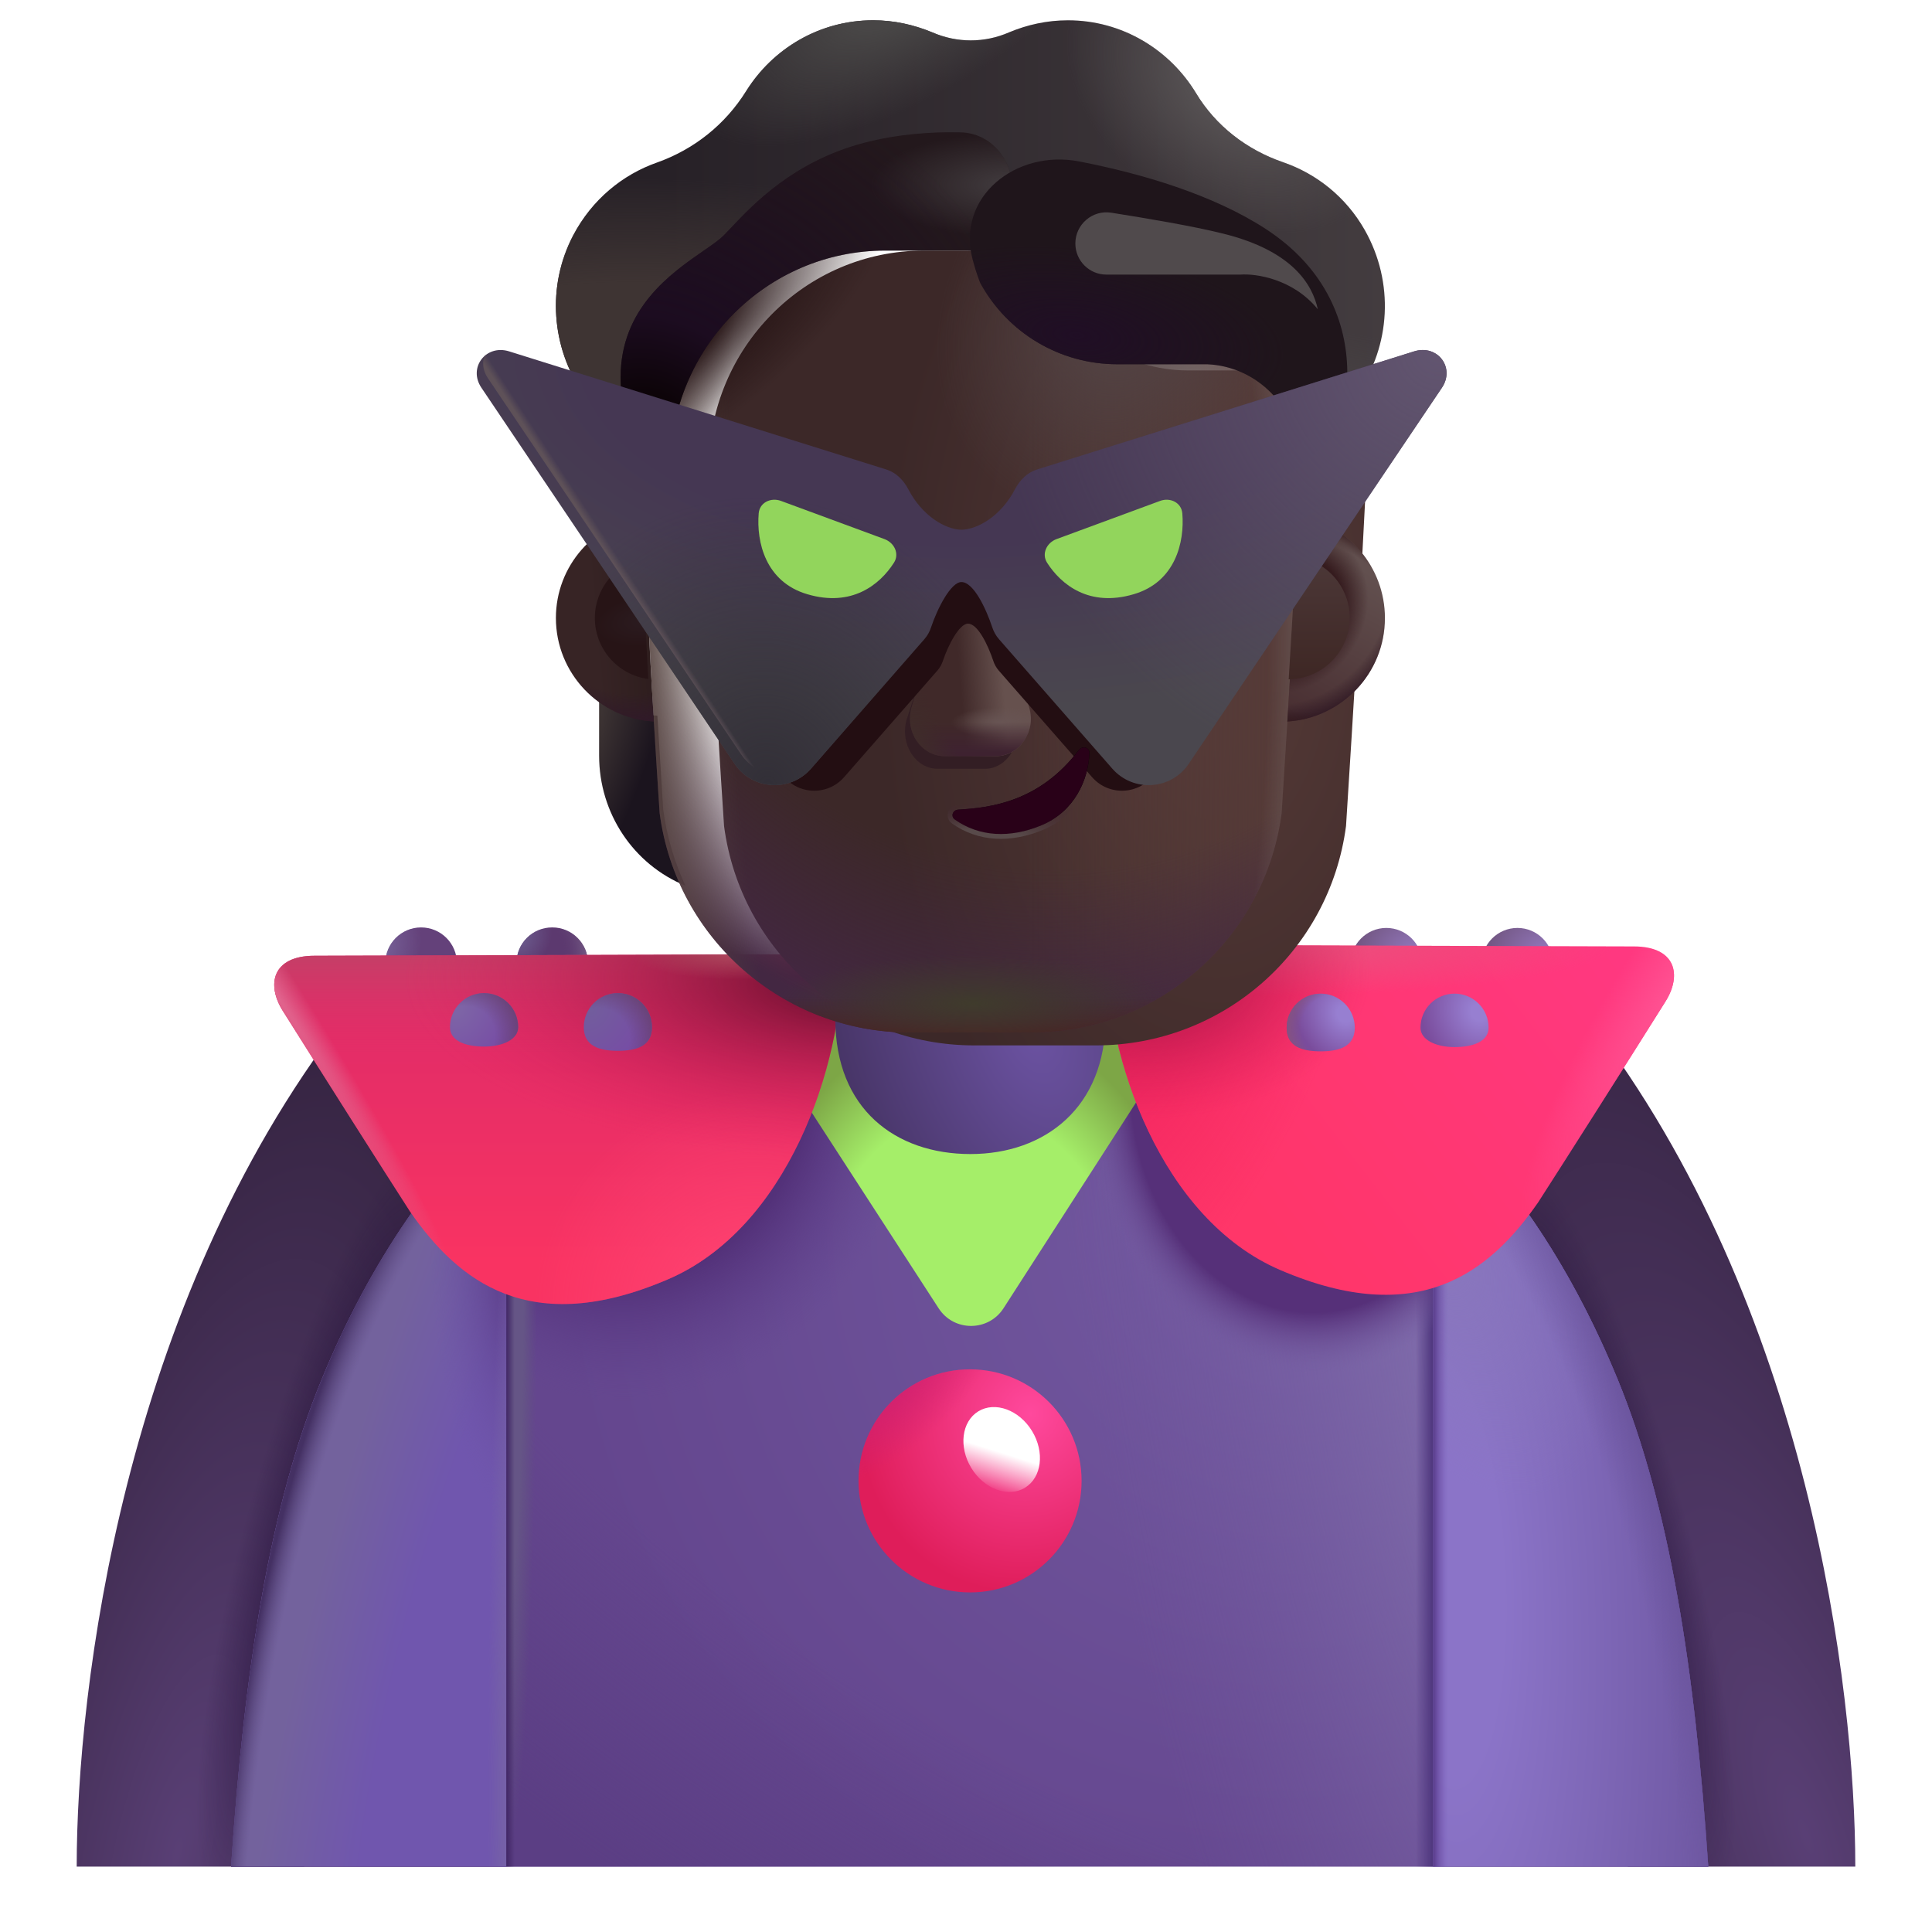<svg viewBox="1 1 30 30" xmlns="http://www.w3.org/2000/svg">
<g filter="url(#filter0_i_4002_998)">
<path d="M1.991 29.985H5.522L9.772 21.235L6.124 16.837C2.71 21.274 1.991 27.22 1.991 29.985Z" fill="url(#paint0_radial_4002_998)"/>
<path d="M1.991 29.985H5.522L9.772 21.235L6.124 16.837C2.71 21.274 1.991 27.22 1.991 29.985Z" fill="url(#paint1_radial_4002_998)"/>
</g>
<g filter="url(#filter1_i_4002_998)">
<path d="M30.009 29.985H26.478L22.228 21.235L25.876 16.837C29.29 21.274 30.009 27.22 30.009 29.985Z" fill="url(#paint2_radial_4002_998)"/>
<path d="M30.009 29.985H26.478L22.228 21.235L25.876 16.837C29.29 21.274 30.009 27.22 30.009 29.985Z" fill="url(#paint3_radial_4002_998)"/>
</g>
<path d="M4.588 29.985H27.526C27.32 26.916 26.92 24.372 26.12 22.422C23.675 16.467 18.96 15.469 16.057 15.61C13.153 15.469 8.439 16.467 5.994 22.422C5.193 24.372 4.793 26.916 4.588 29.985Z" fill="url(#paint4_radial_4002_998)"/>
<path d="M4.588 29.985H27.526C27.32 26.916 26.92 24.372 26.12 22.422C23.675 16.467 18.96 15.469 16.057 15.61C13.153 15.469 8.439 16.467 5.994 22.422C5.193 24.372 4.793 26.916 4.588 29.985Z" fill="url(#paint5_radial_4002_998)"/>
<path d="M4.588 29.985H27.526C27.32 26.916 26.92 24.372 26.12 22.422C23.675 16.467 18.96 15.469 16.057 15.61C13.153 15.469 8.439 16.467 5.994 22.422C5.193 24.372 4.793 26.916 4.588 29.985Z" fill="url(#paint6_radial_4002_998)"/>
<path d="M4.588 29.985H27.526C27.32 26.916 26.92 24.372 26.12 22.422C23.675 16.467 18.96 15.469 16.057 15.61C13.153 15.469 8.439 16.467 5.994 22.422C5.193 24.372 4.793 26.916 4.588 29.985Z" fill="url(#paint7_linear_4002_998)"/>
<path d="M4.588 29.985H27.526C27.32 26.916 26.92 24.372 26.12 22.422C23.675 16.467 18.96 15.469 16.057 15.61C13.153 15.469 8.439 16.467 5.994 22.422C5.193 24.372 4.793 26.916 4.588 29.985Z" fill="url(#paint8_radial_4002_998)"/>
<path d="M4.588 29.985H27.526C27.32 26.916 26.92 24.372 26.12 22.422C23.675 16.467 18.96 15.469 16.057 15.61C13.153 15.469 8.439 16.467 5.994 22.422C5.193 24.372 4.793 26.916 4.588 29.985Z" fill="url(#paint9_radial_4002_998)"/>
<path d="M4.588 29.985H27.526C27.32 26.916 26.92 24.372 26.12 22.422C23.675 16.467 18.96 15.469 16.057 15.61C13.153 15.469 8.439 16.467 5.994 22.422C5.193 24.372 4.793 26.916 4.588 29.985Z" fill="url(#paint10_radial_4002_998)"/>
<path d="M4.588 29.985H27.526C27.32 26.916 26.92 24.372 26.12 22.422C23.675 16.467 18.96 15.469 16.057 15.61C13.153 15.469 8.439 16.467 5.994 22.422C5.193 24.372 4.793 26.916 4.588 29.985Z" fill="url(#paint11_linear_4002_998)"/>
<path d="M23.252 18.142V29.985H27.526C27.32 26.916 26.92 24.372 26.12 22.422C25.347 20.541 24.349 19.154 23.252 18.142Z" fill="url(#paint12_radial_4002_998)"/>
<path d="M23.252 18.142V29.985H27.526C27.32 26.916 26.92 24.372 26.12 22.422C25.347 20.541 24.349 19.154 23.252 18.142Z" fill="url(#paint13_radial_4002_998)"/>
<path d="M23.252 18.142V29.985H27.526C27.32 26.916 26.92 24.372 26.12 22.422C25.347 20.541 24.349 19.154 23.252 18.142Z" fill="url(#paint14_radial_4002_998)"/>
<path d="M23.252 18.142V29.985H27.526C27.32 26.916 26.92 24.372 26.12 22.422C25.347 20.541 24.349 19.154 23.252 18.142Z" fill="url(#paint15_linear_4002_998)"/>
<path d="M8.861 18.142V29.985H4.588C4.793 26.916 5.193 24.372 5.994 22.422C6.766 20.541 7.765 19.154 8.861 18.142Z" fill="url(#paint16_radial_4002_998)"/>
<path d="M8.861 18.142V29.985H4.588C4.793 26.916 5.193 24.372 5.994 22.422C6.766 20.541 7.765 19.154 8.861 18.142Z" fill="url(#paint17_radial_4002_998)"/>
<path d="M8.861 18.142V29.985H4.588C4.793 26.916 5.193 24.372 5.994 22.422C6.766 20.541 7.765 19.154 8.861 18.142Z" fill="url(#paint18_radial_4002_998)"/>
<path d="M8.861 18.142V29.985H4.588C4.793 26.916 5.193 24.372 5.994 22.422C6.766 20.541 7.765 19.154 8.861 18.142Z" fill="url(#paint19_radial_4002_998)"/>
<path d="M15.575 21.315L12.596 16.72H19.541L16.583 21.314C16.347 21.68 15.812 21.681 15.575 21.315Z" fill="url(#paint20_radial_4002_998)"/>
<path d="M23.083 15.964C23.083 16.186 22.834 16.28 22.527 16.28C22.221 16.28 21.972 16.161 21.972 15.964C21.972 15.658 22.221 15.409 22.527 15.409C22.834 15.409 23.083 15.658 23.083 15.964Z" fill="url(#paint21_radial_4002_998)"/>
<path d="M25.118 15.964C25.118 16.186 24.869 16.28 24.563 16.28C24.256 16.28 24.007 16.161 24.007 15.964C24.007 15.658 24.256 15.409 24.563 15.409C24.869 15.409 25.118 15.658 25.118 15.964Z" fill="url(#paint22_radial_4002_998)"/>
<g filter="url(#filter2_i_4002_998)">
<path d="M24.635 19.919C23.885 21.001 22.78 21.895 20.627 20.97C18.791 20.181 17.916 17.701 17.916 15.923L26.119 15.946C26.772 15.946 26.871 16.388 26.611 16.802C25.966 17.832 25.092 19.207 24.635 19.919Z" fill="url(#paint23_linear_4002_998)"/>
<path d="M24.635 19.919C23.885 21.001 22.78 21.895 20.627 20.97C18.791 20.181 17.916 17.701 17.916 15.923L26.119 15.946C26.772 15.946 26.871 16.388 26.611 16.802C25.966 17.832 25.092 19.207 24.635 19.919Z" fill="url(#paint24_radial_4002_998)"/>
<path d="M24.635 19.919C23.885 21.001 22.78 21.895 20.627 20.97C18.791 20.181 17.916 17.701 17.916 15.923L26.119 15.946C26.772 15.946 26.871 16.388 26.611 16.802C25.966 17.832 25.092 19.207 24.635 19.919Z" fill="url(#paint25_radial_4002_998)"/>
<path d="M24.635 19.919C23.885 21.001 22.78 21.895 20.627 20.97C18.791 20.181 17.916 17.701 17.916 15.923L26.119 15.946C26.772 15.946 26.871 16.388 26.611 16.802C25.966 17.832 25.092 19.207 24.635 19.919Z" fill="url(#paint26_radial_4002_998)"/>
<path d="M24.635 19.919C23.885 21.001 22.78 21.895 20.627 20.97C18.791 20.181 17.916 17.701 17.916 15.923L26.119 15.946C26.772 15.946 26.871 16.388 26.611 16.802C25.966 17.832 25.092 19.207 24.635 19.919Z" fill="url(#paint27_radial_4002_998)"/>
</g>
<path d="M9.019 15.957C9.019 16.178 9.268 16.272 9.575 16.272C9.881 16.272 10.13 16.153 10.13 15.957C10.13 15.65 9.881 15.401 9.575 15.401C9.268 15.401 9.019 15.65 9.019 15.957Z" fill="#5C396F"/>
<path d="M9.019 15.957C9.019 16.178 9.268 16.272 9.575 16.272C9.881 16.272 10.13 16.153 10.13 15.957C10.13 15.65 9.881 15.401 9.575 15.401C9.268 15.401 9.019 15.65 9.019 15.957Z" fill="url(#paint28_radial_4002_998)"/>
<path d="M9.019 15.957C9.019 16.178 9.268 16.272 9.575 16.272C9.881 16.272 10.13 16.153 10.13 15.957C10.13 15.65 9.881 15.401 9.575 15.401C9.268 15.401 9.019 15.65 9.019 15.957Z" fill="url(#paint29_radial_4002_998)"/>
<path d="M6.984 15.957C6.984 16.178 7.233 16.272 7.539 16.272C7.846 16.272 8.095 16.153 8.095 15.957C8.095 15.65 7.846 15.401 7.539 15.401C7.233 15.401 6.984 15.65 6.984 15.957Z" fill="#64417A"/>
<path d="M6.984 15.957C6.984 16.178 7.233 16.272 7.539 16.272C7.846 16.272 8.095 16.153 8.095 15.957C8.095 15.65 7.846 15.401 7.539 15.401C7.233 15.401 6.984 15.65 6.984 15.957Z" fill="url(#paint30_radial_4002_998)"/>
<g filter="url(#filter3_i_4002_998)">
<path d="M7.467 19.913C8.217 20.995 9.323 21.889 11.475 20.964C13.311 20.175 14.186 17.695 14.186 15.917L5.983 15.941C5.331 15.941 5.232 16.383 5.491 16.796C6.137 17.826 7.01 19.202 7.467 19.913Z" fill="url(#paint31_linear_4002_998)"/>
<path d="M7.467 19.913C8.217 20.995 9.323 21.889 11.475 20.964C13.311 20.175 14.186 17.695 14.186 15.917L5.983 15.941C5.331 15.941 5.232 16.383 5.491 16.796C6.137 17.826 7.01 19.202 7.467 19.913Z" fill="url(#paint32_linear_4002_998)"/>
<path d="M7.467 19.913C8.217 20.995 9.323 21.889 11.475 20.964C13.311 20.175 14.186 17.695 14.186 15.917L5.983 15.941C5.331 15.941 5.232 16.383 5.491 16.796C6.137 17.826 7.01 19.202 7.467 19.913Z" fill="url(#paint33_radial_4002_998)"/>
<path d="M7.467 19.913C8.217 20.995 9.323 21.889 11.475 20.964C13.311 20.175 14.186 17.695 14.186 15.917L5.983 15.941C5.331 15.941 5.232 16.383 5.491 16.796C6.137 17.826 7.01 19.202 7.467 19.913Z" fill="url(#paint34_radial_4002_998)"/>
<path d="M7.467 19.913C8.217 20.995 9.323 21.889 11.475 20.964C13.311 20.175 14.186 17.695 14.186 15.917L5.983 15.941C5.331 15.941 5.232 16.383 5.491 16.796C6.137 17.826 7.01 19.202 7.467 19.913Z" fill="url(#paint35_radial_4002_998)"/>
<path d="M7.467 19.913C8.217 20.995 9.323 21.889 11.475 20.964C13.311 20.175 14.186 17.695 14.186 15.917L5.983 15.941C5.331 15.941 5.232 16.383 5.491 16.796C6.137 17.826 7.01 19.202 7.467 19.913Z" fill="url(#paint36_radial_4002_998)"/>
</g>
<g filter="url(#filter4_i_4002_998)">
<path d="M13.971 15.075C13.971 13.916 14.91 12.977 16.069 12.977C17.227 12.977 18.166 13.916 18.166 15.075V16.622C18.166 17.993 17.227 18.72 16.069 18.72C14.91 18.72 13.971 18.024 13.971 16.622V15.075Z" fill="url(#paint37_radial_4002_998)"/>
</g>
<path d="M22.037 16.958C22.037 17.25 21.8 17.325 21.508 17.325C21.216 17.325 20.979 17.25 20.979 16.958C20.979 16.666 21.216 16.429 21.508 16.429C21.8 16.429 22.037 16.666 22.037 16.958Z" fill="url(#paint38_radial_4002_998)"/>
<path d="M22.037 16.958C22.037 17.25 21.8 17.325 21.508 17.325C21.216 17.325 20.979 17.25 20.979 16.958C20.979 16.666 21.216 16.429 21.508 16.429C21.8 16.429 22.037 16.666 22.037 16.958Z" fill="url(#paint39_radial_4002_998)"/>
<path d="M24.115 16.958C24.115 17.169 23.878 17.259 23.586 17.259C23.294 17.259 23.057 17.145 23.057 16.958C23.057 16.666 23.294 16.429 23.586 16.429C23.878 16.429 24.115 16.666 24.115 16.958Z" fill="url(#paint40_radial_4002_998)"/>
<path d="M7.987 16.95C7.987 17.161 8.224 17.251 8.516 17.251C8.809 17.251 9.046 17.138 9.046 16.95C9.046 16.658 8.809 16.421 8.516 16.421C8.224 16.421 7.987 16.658 7.987 16.95Z" fill="url(#paint41_radial_4002_998)"/>
<path d="M7.987 16.95C7.987 17.161 8.224 17.251 8.516 17.251C8.809 17.251 9.046 17.138 9.046 16.95C9.046 16.658 8.809 16.421 8.516 16.421C8.224 16.421 7.987 16.658 7.987 16.95Z" fill="url(#paint42_radial_4002_998)"/>
<path d="M10.065 16.95C10.065 17.242 10.302 17.317 10.594 17.317C10.887 17.317 11.124 17.242 11.124 16.95C11.124 16.658 10.887 16.421 10.594 16.421C10.302 16.421 10.065 16.658 10.065 16.95Z" fill="url(#paint43_radial_4002_998)"/>
<path d="M10.065 16.95C10.065 17.242 10.302 17.317 10.594 17.317C10.887 17.317 11.124 17.242 11.124 16.95C11.124 16.658 10.887 16.421 10.594 16.421C10.302 16.421 10.065 16.658 10.065 16.95Z" fill="url(#paint44_radial_4002_998)"/>
<g filter="url(#filter5_i_4002_998)">
<circle cx="16.063" cy="23.995" r="1.732" fill="url(#paint45_radial_4002_998)"/>
<circle cx="16.063" cy="23.995" r="1.732" fill="url(#paint46_radial_4002_998)"/>
</g>
<ellipse cx="16.554" cy="23.508" rx="0.552" ry="0.695" transform="rotate(-31.445 16.554 23.508)" fill="url(#paint47_linear_4002_998)"/>
<path d="M20.93 12.112C21.265 12.101 21.579 11.987 21.834 11.803V12.734C21.834 13.627 21.302 14.423 20.493 14.753C20.664 14.391 20.781 13.995 20.839 13.573L20.93 12.112Z" fill="url(#paint48_radial_4002_998)"/>
<path d="M11.207 12.112C10.872 12.101 10.558 11.987 10.303 11.803V12.734C10.303 13.627 10.835 14.423 11.643 14.753C11.473 14.391 11.356 13.995 11.298 13.573L11.207 12.112Z" fill="url(#paint49_radial_4002_998)"/>
<g filter="url(#filter6_ii_4002_998)">
<path d="M11.243 13.627C11.501 15.579 13.162 17.033 15.129 17.033H17.016C18.983 17.033 20.644 15.579 20.901 13.627C21.02 11.743 21.138 9.867 21.226 7.984C21.215 7.217 20.61 6.584 19.847 6.552H18.447C17.492 6.552 16.627 5.989 16.235 5.109C16.134 4.857 15.89 4.691 15.62 4.691H14.347C12.501 4.691 11.005 6.204 11.005 8.07C11.005 9.931 11.121 11.761 11.243 13.627Z" fill="url(#paint50_radial_4002_998)"/>
</g>
<path d="M11.243 13.627C11.501 15.579 13.162 17.033 15.129 17.033H17.016C18.983 17.033 20.644 15.579 20.901 13.627C21.02 11.743 21.138 9.867 21.226 7.984C21.215 7.217 20.61 6.584 19.847 6.552H18.447C17.492 6.552 16.627 5.989 16.235 5.109C16.134 4.857 15.89 4.691 15.62 4.691H14.347C12.501 4.691 11.005 6.204 11.005 8.07C11.005 9.931 11.121 11.761 11.243 13.627Z" fill="url(#paint51_linear_4002_998)"/>
<path d="M11.243 13.627C11.501 15.579 13.162 17.033 15.129 17.033H17.016C18.983 17.033 20.644 15.579 20.901 13.627C21.02 11.743 21.138 9.867 21.226 7.984C21.215 7.217 20.61 6.584 19.847 6.552H18.447C17.492 6.552 16.627 5.989 16.235 5.109C16.134 4.857 15.89 4.691 15.62 4.691H14.347C12.501 4.691 11.005 6.204 11.005 8.07C11.005 9.931 11.121 11.761 11.243 13.627Z" fill="url(#paint52_radial_4002_998)"/>
<path d="M11.243 13.627C11.501 15.579 13.162 17.033 15.129 17.033H17.016C18.983 17.033 20.644 15.579 20.901 13.627C21.02 11.743 21.138 9.867 21.226 7.984C21.215 7.217 20.61 6.584 19.847 6.552H18.447C17.492 6.552 16.627 5.989 16.235 5.109C16.134 4.857 15.89 4.691 15.62 4.691H14.347C12.501 4.691 11.005 6.204 11.005 8.07C11.005 9.931 11.121 11.761 11.243 13.627Z" fill="url(#paint53_radial_4002_998)"/>
<path d="M11.243 13.627C11.501 15.579 13.162 17.033 15.129 17.033H17.016C18.983 17.033 20.644 15.579 20.901 13.627C21.02 11.743 21.138 9.867 21.226 7.984C21.215 7.217 20.61 6.584 19.847 6.552H18.447C17.492 6.552 16.627 5.989 16.235 5.109C16.134 4.857 15.89 4.691 15.62 4.691H14.347C12.501 4.691 11.005 6.204 11.005 8.07C11.005 9.931 11.121 11.761 11.243 13.627Z" fill="url(#paint54_radial_4002_998)"/>
<path d="M11.243 13.627C11.501 15.579 13.162 17.033 15.129 17.033H17.016C18.983 17.033 20.644 15.579 20.901 13.627C21.02 11.743 21.138 9.867 21.226 7.984C21.215 7.217 20.61 6.584 19.847 6.552H18.447C17.492 6.552 16.627 5.989 16.235 5.109C16.134 4.857 15.89 4.691 15.62 4.691H14.347C12.501 4.691 11.005 6.204 11.005 8.07C11.005 9.931 11.121 11.761 11.243 13.627Z" fill="url(#paint55_radial_4002_998)"/>
<path d="M11.243 13.627C11.501 15.579 13.162 17.033 15.129 17.033H17.016C18.983 17.033 20.644 15.579 20.901 13.627C21.02 11.743 21.138 9.867 21.226 7.984C21.215 7.217 20.61 6.584 19.847 6.552H18.447C17.492 6.552 16.627 5.989 16.235 5.109C16.134 4.857 15.89 4.691 15.62 4.691H14.347C12.501 4.691 11.005 6.204 11.005 8.07C11.005 9.931 11.121 11.761 11.243 13.627Z" fill="url(#paint56_radial_4002_998)"/>
<path d="M11.243 13.627C11.501 15.579 13.162 17.033 15.129 17.033H17.016C18.983 17.033 20.644 15.579 20.901 13.627C21.02 11.743 21.138 9.867 21.226 7.984C21.215 7.217 20.61 6.584 19.847 6.552H18.447C17.492 6.552 16.627 5.989 16.235 5.109C16.134 4.857 15.89 4.691 15.62 4.691H14.347C12.501 4.691 11.005 6.204 11.005 8.07C11.005 9.931 11.121 11.761 11.243 13.627Z" fill="url(#paint57_radial_4002_998)"/>
<path d="M11.243 13.627C11.501 15.579 13.162 17.033 15.129 17.033H17.016C18.983 17.033 20.644 15.579 20.901 13.627C21.02 11.743 21.138 9.867 21.226 7.984C21.215 7.217 20.61 6.584 19.847 6.552H18.447C17.492 6.552 16.627 5.989 16.235 5.109C16.134 4.857 15.89 4.691 15.62 4.691H14.347C12.501 4.691 11.005 6.204 11.005 8.07C11.005 9.931 11.121 11.761 11.243 13.627Z" fill="url(#paint58_radial_4002_998)"/>
<path d="M11.243 13.627C11.501 15.579 13.162 17.033 15.129 17.033H17.016C18.983 17.033 20.644 15.579 20.901 13.627C21.02 11.743 21.138 9.867 21.226 7.984C21.215 7.217 20.61 6.584 19.847 6.552H18.447C17.492 6.552 16.627 5.989 16.235 5.109C16.134 4.857 15.89 4.691 15.62 4.691H14.347C12.501 4.691 11.005 6.204 11.005 8.07C11.005 9.931 11.121 11.761 11.243 13.627Z" fill="url(#paint59_linear_4002_998)"/>
<path d="M11.243 13.627C11.501 15.579 13.162 17.033 15.129 17.033H17.016C18.983 17.033 20.644 15.579 20.901 13.627C21.02 11.743 21.138 9.867 21.226 7.984C21.215 7.217 20.61 6.584 19.847 6.552H18.447C17.492 6.552 16.627 5.989 16.235 5.109C16.134 4.857 15.89 4.691 15.62 4.691H14.347C12.501 4.691 11.005 6.204 11.005 8.07C11.005 9.931 11.121 11.761 11.243 13.627Z" fill="url(#paint60_radial_4002_998)"/>
<path d="M11.243 13.627C11.501 15.579 13.162 17.033 15.129 17.033H17.016C18.983 17.033 20.644 15.579 20.901 13.627C21.02 11.743 21.138 9.867 21.226 7.984C21.215 7.217 20.61 6.584 19.847 6.552H18.447C17.492 6.552 16.627 5.989 16.235 5.109C16.134 4.857 15.89 4.691 15.62 4.691H14.347C12.501 4.691 11.005 6.204 11.005 8.07C11.005 9.931 11.121 11.761 11.243 13.627Z" fill="url(#paint61_radial_4002_998)"/>
<g filter="url(#filter7_f_4002_998)">
<path d="M15.667 10.343L15.076 12.181C14.975 12.559 15.217 12.938 15.561 12.938H16.292C16.635 12.938 16.878 12.554 16.777 12.181L16.282 10.343C16.176 9.936 15.778 9.936 15.667 10.343Z" fill="#331E24"/>
</g>
<path d="M15.686 10.147L15.155 11.986C15.046 12.364 15.307 12.742 15.675 12.742H16.462C16.831 12.742 17.091 12.358 16.982 11.986L16.451 10.147C16.337 9.74 15.806 9.74 15.686 10.147Z" fill="#402929"/>
<path d="M15.686 10.147L15.155 11.986C15.046 12.364 15.307 12.742 15.675 12.742H16.462C16.831 12.742 17.091 12.358 16.982 11.986L16.451 10.147C16.337 9.74 15.806 9.74 15.686 10.147Z" fill="url(#paint62_linear_4002_998)"/>
<path d="M15.686 10.147L15.155 11.986C15.046 12.364 15.307 12.742 15.675 12.742H16.462C16.831 12.742 17.091 12.358 16.982 11.986L16.451 10.147C16.337 9.74 15.806 9.74 15.686 10.147Z" fill="url(#paint63_radial_4002_998)"/>
<path d="M15.686 10.147L15.155 11.986C15.046 12.364 15.307 12.742 15.675 12.742H16.462C16.831 12.742 17.091 12.358 16.982 11.986L16.451 10.147C16.337 9.74 15.806 9.74 15.686 10.147Z" fill="url(#paint64_linear_4002_998)"/>
<path d="M15.686 10.147L15.155 11.986C15.046 12.364 15.307 12.742 15.675 12.742H16.462C16.831 12.742 17.091 12.358 16.982 11.986L16.451 10.147C16.337 9.74 15.806 9.74 15.686 10.147Z" fill="url(#paint65_radial_4002_998)"/>
<path d="M15.686 10.147L15.155 11.986C15.046 12.364 15.307 12.742 15.675 12.742H16.462C16.831 12.742 17.091 12.358 16.982 11.986L16.451 10.147C16.337 9.74 15.806 9.74 15.686 10.147Z" fill="url(#paint66_linear_4002_998)"/>
<g filter="url(#filter8_ii_4002_998)">
<path d="M20.923 4.219C21.438 4.396 21.899 4.755 22.191 5.27C22.657 6.091 22.588 7.073 22.085 7.797C21.91 8.054 21.814 8.36 21.814 8.671V9.859C21.627 9.729 21.38 9.632 21.147 9.591L21.226 7.984C21.215 7.217 20.61 6.584 19.846 6.552H18.446C17.492 6.552 16.627 5.989 16.235 5.109C16.134 4.857 15.89 4.691 15.619 4.691H14.347C12.501 4.691 11.005 6.204 11.005 8.07L11.036 9.608C10.782 9.645 10.516 9.73 10.316 9.871V8.671C10.316 8.36 10.22 8.054 10.045 7.797C9.568 7.094 9.483 6.15 9.902 5.351C10.194 4.798 10.666 4.412 11.201 4.224C11.774 4.021 12.262 3.634 12.586 3.114C12.999 2.454 13.726 2.015 14.559 2.015C14.882 2.015 15.19 2.084 15.476 2.202C15.858 2.369 16.288 2.369 16.669 2.202C16.951 2.084 17.258 2.015 17.582 2.015C18.425 2.015 19.162 2.471 19.571 3.146C19.878 3.656 20.361 4.026 20.923 4.219Z" fill="url(#paint67_linear_4002_998)"/>
<path d="M20.923 4.219C21.438 4.396 21.899 4.755 22.191 5.27C22.657 6.091 22.588 7.073 22.085 7.797C21.91 8.054 21.814 8.36 21.814 8.671V9.859C21.627 9.729 21.38 9.632 21.147 9.591L21.226 7.984C21.215 7.217 20.61 6.584 19.846 6.552H18.446C17.492 6.552 16.627 5.989 16.235 5.109C16.134 4.857 15.89 4.691 15.619 4.691H14.347C12.501 4.691 11.005 6.204 11.005 8.07L11.036 9.608C10.782 9.645 10.516 9.73 10.316 9.871V8.671C10.316 8.36 10.22 8.054 10.045 7.797C9.568 7.094 9.483 6.15 9.902 5.351C10.194 4.798 10.666 4.412 11.201 4.224C11.774 4.021 12.262 3.634 12.586 3.114C12.999 2.454 13.726 2.015 14.559 2.015C14.882 2.015 15.19 2.084 15.476 2.202C15.858 2.369 16.288 2.369 16.669 2.202C16.951 2.084 17.258 2.015 17.582 2.015C18.425 2.015 19.162 2.471 19.571 3.146C19.878 3.656 20.361 4.026 20.923 4.219Z" fill="url(#paint68_radial_4002_998)"/>
<path d="M20.923 4.219C21.438 4.396 21.899 4.755 22.191 5.27C22.657 6.091 22.588 7.073 22.085 7.797C21.91 8.054 21.814 8.36 21.814 8.671V9.859C21.627 9.729 21.38 9.632 21.147 9.591L21.226 7.984C21.215 7.217 20.61 6.584 19.846 6.552H18.446C17.492 6.552 16.627 5.989 16.235 5.109C16.134 4.857 15.89 4.691 15.619 4.691H14.347C12.501 4.691 11.005 6.204 11.005 8.07L11.036 9.608C10.782 9.645 10.516 9.73 10.316 9.871V8.671C10.316 8.36 10.22 8.054 10.045 7.797C9.568 7.094 9.483 6.15 9.902 5.351C10.194 4.798 10.666 4.412 11.201 4.224C11.774 4.021 12.262 3.634 12.586 3.114C12.999 2.454 13.726 2.015 14.559 2.015C14.882 2.015 15.19 2.084 15.476 2.202C15.858 2.369 16.288 2.369 16.669 2.202C16.951 2.084 17.258 2.015 17.582 2.015C18.425 2.015 19.162 2.471 19.571 3.146C19.878 3.656 20.361 4.026 20.923 4.219Z" fill="url(#paint69_radial_4002_998)"/>
<path d="M20.923 4.219C21.438 4.396 21.899 4.755 22.191 5.27C22.657 6.091 22.588 7.073 22.085 7.797C21.91 8.054 21.814 8.36 21.814 8.671V9.859C21.627 9.729 21.38 9.632 21.147 9.591L21.226 7.984C21.215 7.217 20.61 6.584 19.846 6.552H18.446C17.492 6.552 16.627 5.989 16.235 5.109C16.134 4.857 15.89 4.691 15.619 4.691H14.347C12.501 4.691 11.005 6.204 11.005 8.07L11.036 9.608C10.782 9.645 10.516 9.73 10.316 9.871V8.671C10.316 8.36 10.22 8.054 10.045 7.797C9.568 7.094 9.483 6.15 9.902 5.351C10.194 4.798 10.666 4.412 11.201 4.224C11.774 4.021 12.262 3.634 12.586 3.114C12.999 2.454 13.726 2.015 14.559 2.015C14.882 2.015 15.19 2.084 15.476 2.202C15.858 2.369 16.288 2.369 16.669 2.202C16.951 2.084 17.258 2.015 17.582 2.015C18.425 2.015 19.162 2.471 19.571 3.146C19.878 3.656 20.361 4.026 20.923 4.219Z" fill="url(#paint70_radial_4002_998)"/>
<path d="M20.923 4.219C21.438 4.396 21.899 4.755 22.191 5.27C22.657 6.091 22.588 7.073 22.085 7.797C21.91 8.054 21.814 8.36 21.814 8.671V9.859C21.627 9.729 21.38 9.632 21.147 9.591L21.226 7.984C21.215 7.217 20.61 6.584 19.846 6.552H18.446C17.492 6.552 16.627 5.989 16.235 5.109C16.134 4.857 15.89 4.691 15.619 4.691H14.347C12.501 4.691 11.005 6.204 11.005 8.07L11.036 9.608C10.782 9.645 10.516 9.73 10.316 9.871V8.671C10.316 8.36 10.22 8.054 10.045 7.797C9.568 7.094 9.483 6.15 9.902 5.351C10.194 4.798 10.666 4.412 11.201 4.224C11.774 4.021 12.262 3.634 12.586 3.114C12.999 2.454 13.726 2.015 14.559 2.015C14.882 2.015 15.19 2.084 15.476 2.202C15.858 2.369 16.288 2.369 16.669 2.202C16.951 2.084 17.258 2.015 17.582 2.015C18.425 2.015 19.162 2.471 19.571 3.146C19.878 3.656 20.361 4.026 20.923 4.219Z" fill="url(#paint71_radial_4002_998)"/>
</g>
<g filter="url(#filter9_if_4002_998)">
<path d="M16.301 5.246C16.277 5.202 16.255 5.156 16.235 5.109C16.134 4.857 15.89 4.691 15.619 4.691H14.346C12.501 4.691 11.005 6.204 11.005 8.07V8.345C10.665 8.087 10.237 7.541 10.237 6.658C10.237 5.586 11.019 5.044 11.518 4.698C11.659 4.601 11.777 4.519 11.848 4.445C11.879 4.414 11.912 4.379 11.948 4.34C12.298 3.97 12.921 3.309 14.008 3.02C14.54 2.879 15.078 2.845 15.516 2.855C15.988 2.867 16.322 3.275 16.322 3.748V5.233L16.301 5.246Z" fill="#23181C"/>
<path d="M16.301 5.246C16.277 5.202 16.255 5.156 16.235 5.109C16.134 4.857 15.89 4.691 15.619 4.691H14.346C12.501 4.691 11.005 6.204 11.005 8.07V8.345C10.665 8.087 10.237 7.541 10.237 6.658C10.237 5.586 11.019 5.044 11.518 4.698C11.659 4.601 11.777 4.519 11.848 4.445C11.879 4.414 11.912 4.379 11.948 4.34C12.298 3.97 12.921 3.309 14.008 3.02C14.54 2.879 15.078 2.845 15.516 2.855C15.988 2.867 16.322 3.275 16.322 3.748V5.233L16.301 5.246Z" fill="url(#paint72_radial_4002_998)"/>
<path d="M16.301 5.246C16.277 5.202 16.255 5.156 16.235 5.109C16.134 4.857 15.89 4.691 15.619 4.691H14.346C12.501 4.691 11.005 6.204 11.005 8.07V8.345C10.665 8.087 10.237 7.541 10.237 6.658C10.237 5.586 11.019 5.044 11.518 4.698C11.659 4.601 11.777 4.519 11.848 4.445C11.879 4.414 11.912 4.379 11.948 4.34C12.298 3.97 12.921 3.309 14.008 3.02C14.54 2.879 15.078 2.845 15.516 2.855C15.988 2.867 16.322 3.275 16.322 3.748V5.233L16.301 5.246Z" fill="url(#paint73_radial_4002_998)"/>
</g>
<g filter="url(#filter10_if_4002_998)">
<path d="M21.281 8.513L21.252 7.882C21.241 7.118 20.61 6.488 19.847 6.456H18.447C17.558 6.456 16.747 5.97 16.323 5.197C16.323 5.197 16.264 5.061 16.203 4.829C15.946 3.859 16.873 3.116 17.858 3.307C18.832 3.496 19.941 3.824 20.76 4.359C22.505 5.497 22.199 7.547 21.281 8.513Z" fill="#1F151B"/>
<path d="M21.281 8.513L21.252 7.882C21.241 7.118 20.61 6.488 19.847 6.456H18.447C17.558 6.456 16.747 5.97 16.323 5.197C16.323 5.197 16.264 5.061 16.203 4.829C15.946 3.859 16.873 3.116 17.858 3.307C18.832 3.496 19.941 3.824 20.76 4.359C22.505 5.497 22.199 7.547 21.281 8.513Z" fill="url(#paint74_radial_4002_998)"/>
</g>
<path d="M20.99 12.203C21.056 11.139 21.12 10.076 21.175 9.012C21.93 9.144 22.505 9.803 22.505 10.596C22.505 11.453 21.835 12.154 20.99 12.203Z" fill="url(#paint75_linear_4002_998)"/>
<path d="M20.99 12.203C21.056 11.139 21.12 10.076 21.175 9.012C21.93 9.144 22.505 9.803 22.505 10.596C22.505 11.453 21.835 12.154 20.99 12.203Z" fill="url(#paint76_radial_4002_998)"/>
<path d="M20.99 12.203C21.056 11.139 21.12 10.076 21.175 9.012C21.93 9.144 22.505 9.803 22.505 10.596C22.505 11.453 21.835 12.154 20.99 12.203Z" fill="url(#paint77_radial_4002_998)"/>
<path d="M20.99 12.203C21.056 11.139 21.12 10.076 21.175 9.012C21.93 9.144 22.505 9.803 22.505 10.596C22.505 11.453 21.835 12.154 20.99 12.203Z" fill="url(#paint78_radial_4002_998)"/>
<path d="M11.014 9.003C10.233 9.113 9.632 9.785 9.632 10.596C9.632 11.456 10.305 12.157 11.153 12.203C11.088 11.135 11.035 10.072 11.014 9.003Z" fill="url(#paint79_linear_4002_998)"/>
<path d="M11.014 9.003C10.233 9.113 9.632 9.785 9.632 10.596C9.632 11.456 10.305 12.157 11.153 12.203C11.088 11.135 11.035 10.072 11.014 9.003Z" fill="url(#paint80_radial_4002_998)"/>
<g filter="url(#filter11_f_4002_998)">
<path d="M10.983 9.663C10.556 9.759 10.237 10.14 10.237 10.596C10.237 11.081 10.598 11.481 11.066 11.543C11.032 10.916 11.002 10.29 10.983 9.663Z" fill="url(#paint81_radial_4002_998)"/>
</g>
<g filter="url(#filter12_f_4002_998)">
<path d="M21.011 11.548C21.05 10.914 21.087 10.279 21.122 9.645C21.593 9.704 21.958 10.106 21.958 10.593C21.958 11.117 21.535 11.543 21.011 11.548Z" fill="url(#paint82_linear_4002_998)"/>
</g>
<g filter="url(#filter13_f_4002_998)">
<path d="M20.261 5.264L18.18 5.264C17.914 5.264 17.698 5.048 17.698 4.781C17.698 4.484 17.964 4.256 18.257 4.303C18.797 4.389 19.514 4.508 19.994 4.628C21.08 4.897 21.38 5.425 21.463 5.802C21.076 5.328 20.5 5.246 20.261 5.264Z" fill="#504A4C"/>
</g>
<g filter="url(#filter14_f_4002_998)">
<path d="M9.897 8.202L13.132 13.007C13.359 13.342 13.841 13.372 14.107 13.068L15.556 11.412C15.595 11.368 15.623 11.316 15.642 11.26C15.722 11.02 15.895 10.684 16.03 10.684C16.184 10.684 16.343 11.02 16.423 11.26C16.441 11.316 16.47 11.368 16.508 11.412L17.958 13.068C18.224 13.372 18.706 13.342 18.933 13.007L22.168 8.202C22.342 7.944 22.111 7.643 21.814 7.736L16.993 9.246C16.869 9.285 16.775 9.381 16.715 9.496C16.537 9.837 16.239 10.01 16.03 10.015C15.82 10.01 15.527 9.837 15.35 9.496C15.29 9.381 15.195 9.285 15.072 9.246L10.251 7.736C9.953 7.643 9.722 7.944 9.897 8.202Z" fill="#230E12"/>
</g>
<g filter="url(#filter15_iii_4002_998)">
<path d="M8.576 6.872L12.508 12.713C12.783 13.119 13.369 13.155 13.693 12.786L15.454 10.774C15.501 10.72 15.536 10.657 15.558 10.589C15.656 10.297 15.865 9.888 16.029 9.888C16.217 9.888 16.41 10.297 16.507 10.589C16.529 10.657 16.564 10.72 16.611 10.774L18.372 12.786C18.696 13.155 19.282 13.119 19.557 12.713L23.489 6.872C23.701 6.559 23.421 6.193 23.059 6.306L17.2 8.141C17.05 8.188 16.935 8.306 16.862 8.445C16.646 8.86 16.284 9.07 16.029 9.076C15.775 9.07 15.419 8.86 15.203 8.445C15.13 8.306 15.015 8.188 14.865 8.141L9.006 6.306C8.645 6.193 8.364 6.559 8.576 6.872Z" fill="url(#paint83_radial_4002_998)"/>
<path d="M8.576 6.872L12.508 12.713C12.783 13.119 13.369 13.155 13.693 12.786L15.454 10.774C15.501 10.72 15.536 10.657 15.558 10.589C15.656 10.297 15.865 9.888 16.029 9.888C16.217 9.888 16.41 10.297 16.507 10.589C16.529 10.657 16.564 10.72 16.611 10.774L18.372 12.786C18.696 13.155 19.282 13.119 19.557 12.713L23.489 6.872C23.701 6.559 23.421 6.193 23.059 6.306L17.2 8.141C17.05 8.188 16.935 8.306 16.862 8.445C16.646 8.86 16.284 9.07 16.029 9.076C15.775 9.07 15.419 8.86 15.203 8.445C15.13 8.306 15.015 8.188 14.865 8.141L9.006 6.306C8.645 6.193 8.364 6.559 8.576 6.872Z" fill="url(#paint84_radial_4002_998)"/>
<path d="M8.576 6.872L12.508 12.713C12.783 13.119 13.369 13.155 13.693 12.786L15.454 10.774C15.501 10.72 15.536 10.657 15.558 10.589C15.656 10.297 15.865 9.888 16.029 9.888C16.217 9.888 16.41 10.297 16.507 10.589C16.529 10.657 16.564 10.72 16.611 10.774L18.372 12.786C18.696 13.155 19.282 13.119 19.557 12.713L23.489 6.872C23.701 6.559 23.421 6.193 23.059 6.306L17.2 8.141C17.05 8.188 16.935 8.306 16.862 8.445C16.646 8.86 16.284 9.07 16.029 9.076C15.775 9.07 15.419 8.86 15.203 8.445C15.13 8.306 15.015 8.188 14.865 8.141L9.006 6.306C8.645 6.193 8.364 6.559 8.576 6.872Z" fill="url(#paint85_radial_4002_998)"/>
</g>
<path d="M8.576 6.872L12.508 12.713C12.783 13.119 13.369 13.155 13.693 12.786L15.454 10.774C15.501 10.72 15.536 10.657 15.558 10.589C15.656 10.297 15.865 9.888 16.029 9.888C16.217 9.888 16.41 10.297 16.507 10.589C16.529 10.657 16.564 10.72 16.611 10.774L18.372 12.786C18.696 13.155 19.282 13.119 19.557 12.713L23.489 6.872C23.701 6.559 23.421 6.193 23.059 6.306L17.2 8.141C17.05 8.188 16.935 8.306 16.862 8.445C16.646 8.86 16.284 9.07 16.029 9.076C15.775 9.07 15.419 8.86 15.203 8.445C15.13 8.306 15.015 8.188 14.865 8.141L9.006 6.306C8.645 6.193 8.364 6.559 8.576 6.872Z" fill="url(#paint86_linear_4002_998)"/>
<g filter="url(#filter16_ii_4002_998)">
<path d="M19.064 8.778L17.456 9.371C17.302 9.428 17.221 9.6 17.309 9.738C17.529 10.081 17.965 10.431 18.654 10.227C19.305 10.036 19.446 9.413 19.409 8.971C19.395 8.804 19.221 8.72 19.064 8.778Z" fill="#92D55C"/>
</g>
<g filter="url(#filter17_ii_4002_998)">
<path d="M13.077 8.778L14.684 9.371C14.838 9.428 14.92 9.6 14.831 9.738C14.611 10.081 14.175 10.431 13.486 10.227C12.835 10.036 12.694 9.413 12.731 8.971C12.745 8.804 12.919 8.72 13.077 8.778Z" fill="#92D55C"/>
</g>
<g filter="url(#filter18_f_4002_998)">
<path d="M17.751 12.648C17.136 13.455 16.382 13.541 15.878 13.572C15.793 13.578 15.757 13.677 15.827 13.726C16.204 13.995 16.684 14.019 17.169 13.816C17.679 13.604 17.902 13.113 17.916 12.693C17.919 12.602 17.806 12.575 17.751 12.648Z" stroke="url(#paint87_radial_4002_998)" stroke-width="0.15"/>
</g>
<path d="M17.751 12.648C17.136 13.455 16.382 13.541 15.878 13.572C15.793 13.578 15.757 13.677 15.827 13.726C16.204 13.995 16.684 14.019 17.169 13.816C17.679 13.604 17.902 13.113 17.916 12.693C17.919 12.602 17.806 12.575 17.751 12.648Z" fill="#290118"/>
<defs>
<filter id="filter0_i_4002_998" x="1.991" y="16.837" width="7.981" height="13.148" filterUnits="userSpaceOnUse" color-interpolation-filters="sRGB">
<feFlood flood-opacity="0" result="BackgroundImageFix"/>
<feBlend mode="normal" in="SourceGraphic" in2="BackgroundImageFix" result="shape"/>
<feColorMatrix in="SourceAlpha" type="matrix" values="0 0 0 0 0 0 0 0 0 0 0 0 0 0 0 0 0 0 127 0" result="hardAlpha"/>
<feOffset dx="0.2"/>
<feGaussianBlur stdDeviation="0.2"/>
<feComposite in2="hardAlpha" operator="arithmetic" k2="-1" k3="1"/>
<feColorMatrix type="matrix" values="0 0 0 0 0.392 0 0 0 0 0.365 0 0 0 0 0.424 0 0 0 1 0"/>
<feBlend mode="normal" in2="shape" result="effect1_innerShadow_4002_998"/>
</filter>
<filter id="filter1_i_4002_998" x="22.028" y="16.837" width="7.981" height="13.148" filterUnits="userSpaceOnUse" color-interpolation-filters="sRGB">
<feFlood flood-opacity="0" result="BackgroundImageFix"/>
<feBlend mode="normal" in="SourceGraphic" in2="BackgroundImageFix" result="shape"/>
<feColorMatrix in="SourceAlpha" type="matrix" values="0 0 0 0 0 0 0 0 0 0 0 0 0 0 0 0 0 0 127 0" result="hardAlpha"/>
<feOffset dx="-0.2"/>
<feGaussianBlur stdDeviation="0.2"/>
<feComposite in2="hardAlpha" operator="arithmetic" k2="-1" k3="1"/>
<feColorMatrix type="matrix" values="0 0 0 0 0.392 0 0 0 0 0.365 0 0 0 0 0.424 0 0 0 1 0"/>
<feBlend mode="normal" in2="shape" result="effect1_innerShadow_4002_998"/>
</filter>
<filter id="filter2_i_4002_998" x="17.916" y="15.673" width="9.078" height="5.683" filterUnits="userSpaceOnUse" color-interpolation-filters="sRGB">
<feFlood flood-opacity="0" result="BackgroundImageFix"/>
<feBlend mode="normal" in="SourceGraphic" in2="BackgroundImageFix" result="shape"/>
<feColorMatrix in="SourceAlpha" type="matrix" values="0 0 0 0 0 0 0 0 0 0 0 0 0 0 0 0 0 0 127 0" result="hardAlpha"/>
<feOffset dx="0.25" dy="-0.25"/>
<feGaussianBlur stdDeviation="0.25"/>
<feComposite in2="hardAlpha" operator="arithmetic" k2="-1" k3="1"/>
<feColorMatrix type="matrix" values="0 0 0 0 0.804 0 0 0 0 0.102 0 0 0 0 0.325 0 0 0 1 0"/>
<feBlend mode="normal" in2="shape" result="effect1_innerShadow_4002_998"/>
</filter>
<filter id="filter3_i_4002_998" x="5.258" y="15.817" width="8.928" height="5.533" filterUnits="userSpaceOnUse" color-interpolation-filters="sRGB">
<feFlood flood-opacity="0" result="BackgroundImageFix"/>
<feBlend mode="normal" in="SourceGraphic" in2="BackgroundImageFix" result="shape"/>
<feColorMatrix in="SourceAlpha" type="matrix" values="0 0 0 0 0 0 0 0 0 0 0 0 0 0 0 0 0 0 127 0" result="hardAlpha"/>
<feOffset dx="-0.1" dy="-0.1"/>
<feGaussianBlur stdDeviation="0.125"/>
<feComposite in2="hardAlpha" operator="arithmetic" k2="-1" k3="1"/>
<feColorMatrix type="matrix" values="0 0 0 0 0.824 0 0 0 0 0.114 0 0 0 0 0.337 0 0 0 1 0"/>
<feBlend mode="normal" in2="shape" result="effect1_innerShadow_4002_998"/>
</filter>
<filter id="filter4_i_4002_998" x="13.971" y="12.977" width="4.194" height="5.942" filterUnits="userSpaceOnUse" color-interpolation-filters="sRGB">
<feFlood flood-opacity="0" result="BackgroundImageFix"/>
<feBlend mode="normal" in="SourceGraphic" in2="BackgroundImageFix" result="shape"/>
<feColorMatrix in="SourceAlpha" type="matrix" values="0 0 0 0 0 0 0 0 0 0 0 0 0 0 0 0 0 0 127 0" result="hardAlpha"/>
<feOffset dy="0.2"/>
<feGaussianBlur stdDeviation="0.15"/>
<feComposite in2="hardAlpha" operator="arithmetic" k2="-1" k3="1"/>
<feColorMatrix type="matrix" values="0 0 0 0 0.325 0 0 0 0 0.227 0 0 0 0 0.439 0 0 0 1 0"/>
<feBlend mode="normal" in2="shape" result="effect1_innerShadow_4002_998"/>
</filter>
<filter id="filter5_i_4002_998" x="14.33" y="22.263" width="3.465" height="3.465" filterUnits="userSpaceOnUse" color-interpolation-filters="sRGB">
<feFlood flood-opacity="0" result="BackgroundImageFix"/>
<feBlend mode="normal" in="SourceGraphic" in2="BackgroundImageFix" result="shape"/>
<feColorMatrix in="SourceAlpha" type="matrix" values="0 0 0 0 0 0 0 0 0 0 0 0 0 0 0 0 0 0 127 0" result="hardAlpha"/>
<feOffset/>
<feGaussianBlur stdDeviation="0.125"/>
<feComposite in2="hardAlpha" operator="arithmetic" k2="-1" k3="1"/>
<feColorMatrix type="matrix" values="0 0 0 0 0.82 0 0 0 0 0.145 0 0 0 0 0.365 0 0 0 1 0"/>
<feBlend mode="normal" in2="shape" result="effect1_innerShadow_4002_998"/>
</filter>
<filter id="filter6_ii_4002_998" x="11.005" y="4.691" width="11.22" height="12.542" filterUnits="userSpaceOnUse" color-interpolation-filters="sRGB">
<feFlood flood-opacity="0" result="BackgroundImageFix"/>
<feBlend mode="normal" in="SourceGraphic" in2="BackgroundImageFix" result="shape"/>
<feColorMatrix in="SourceAlpha" type="matrix" values="0 0 0 0 0 0 0 0 0 0 0 0 0 0 0 0 0 0 127 0" result="hardAlpha"/>
<feOffset dx="1"/>
<feGaussianBlur stdDeviation="0.5"/>
<feComposite in2="hardAlpha" operator="arithmetic" k2="-1" k3="1"/>
<feColorMatrix type="matrix" values="0 0 0 0 0.333 0 0 0 0 0.271 0 0 0 0 0.259 0 0 0 1 0"/>
<feBlend mode="normal" in2="shape" result="effect1_innerShadow_4002_998"/>
<feColorMatrix in="SourceAlpha" type="matrix" values="0 0 0 0 0 0 0 0 0 0 0 0 0 0 0 0 0 0 127 0" result="hardAlpha"/>
<feOffset dy="0.2"/>
<feGaussianBlur stdDeviation="0.375"/>
<feComposite in2="hardAlpha" operator="arithmetic" k2="-1" k3="1"/>
<feColorMatrix type="matrix" values="0 0 0 0 0.145 0 0 0 0 0.071 0 0 0 0 0.075 0 0 0 1 0"/>
<feBlend mode="normal" in2="effect1_innerShadow_4002_998" result="effect2_innerShadow_4002_998"/>
</filter>
<filter id="filter7_f_4002_998" x="14.053" y="9.038" width="3.747" height="4.9" filterUnits="userSpaceOnUse" color-interpolation-filters="sRGB">
<feFlood flood-opacity="0" result="BackgroundImageFix"/>
<feBlend mode="normal" in="SourceGraphic" in2="BackgroundImageFix" result="shape"/>
<feGaussianBlur stdDeviation="0.5" result="effect1_foregroundBlur_4002_998"/>
</filter>
<filter id="filter8_ii_4002_998" x="9.632" y="1.515" width="12.873" height="8.357" filterUnits="userSpaceOnUse" color-interpolation-filters="sRGB">
<feFlood flood-opacity="0" result="BackgroundImageFix"/>
<feBlend mode="normal" in="SourceGraphic" in2="BackgroundImageFix" result="shape"/>
<feColorMatrix in="SourceAlpha" type="matrix" values="0 0 0 0 0 0 0 0 0 0 0 0 0 0 0 0 0 0 127 0" result="hardAlpha"/>
<feOffset dy="-0.5"/>
<feGaussianBlur stdDeviation="0.625"/>
<feComposite in2="hardAlpha" operator="arithmetic" k2="-1" k3="1"/>
<feColorMatrix type="matrix" values="0 0 0 0 0.137 0 0 0 0 0.09 0 0 0 0 0.145 0 0 0 1 0"/>
<feBlend mode="normal" in2="shape" result="effect1_innerShadow_4002_998"/>
<feColorMatrix in="SourceAlpha" type="matrix" values="0 0 0 0 0 0 0 0 0 0 0 0 0 0 0 0 0 0 127 0" result="hardAlpha"/>
<feOffset dy="-0.2"/>
<feGaussianBlur stdDeviation="0.2"/>
<feComposite in2="hardAlpha" operator="arithmetic" k2="-1" k3="1"/>
<feColorMatrix type="matrix" values="0 0 0 0 0.078 0 0 0 0 0.035 0 0 0 0 0.047 0 0 0 1 0"/>
<feBlend mode="normal" in2="effect1_innerShadow_4002_998" result="effect2_innerShadow_4002_998"/>
</filter>
<filter id="filter9_if_4002_998" x="9.987" y="2.604" width="6.734" height="5.992" filterUnits="userSpaceOnUse" color-interpolation-filters="sRGB">
<feFlood flood-opacity="0" result="BackgroundImageFix"/>
<feBlend mode="normal" in="SourceGraphic" in2="BackgroundImageFix" result="shape"/>
<feColorMatrix in="SourceAlpha" type="matrix" values="0 0 0 0 0 0 0 0 0 0 0 0 0 0 0 0 0 0 127 0" result="hardAlpha"/>
<feOffset dx="0.4" dy="0.2"/>
<feGaussianBlur stdDeviation="0.2"/>
<feComposite in2="hardAlpha" operator="arithmetic" k2="-1" k3="1"/>
<feColorMatrix type="matrix" values="0 0 0 0 0.286 0 0 0 0 0.243 0 0 0 0 0.227 0 0 0 1 0"/>
<feBlend mode="normal" in2="shape" result="effect1_innerShadow_4002_998"/>
<feGaussianBlur stdDeviation="0.125" result="effect2_foregroundBlur_4002_998"/>
</filter>
<filter id="filter10_if_4002_998" x="15.909" y="3.027" width="6.362" height="5.736" filterUnits="userSpaceOnUse" color-interpolation-filters="sRGB">
<feFlood flood-opacity="0" result="BackgroundImageFix"/>
<feBlend mode="normal" in="SourceGraphic" in2="BackgroundImageFix" result="shape"/>
<feColorMatrix in="SourceAlpha" type="matrix" values="0 0 0 0 0 0 0 0 0 0 0 0 0 0 0 0 0 0 127 0" result="hardAlpha"/>
<feOffset dx="-0.1" dy="0.2"/>
<feComposite in2="hardAlpha" operator="arithmetic" k2="-1" k3="1"/>
<feColorMatrix type="matrix" values="0 0 0 0 0.329 0 0 0 0 0.306 0 0 0 0 0.314 0 0 0 1 0"/>
<feBlend mode="normal" in2="shape" result="effect1_innerShadow_4002_998"/>
<feGaussianBlur stdDeviation="0.125" result="effect2_foregroundBlur_4002_998"/>
</filter>
<filter id="filter11_f_4002_998" x="9.987" y="9.413" width="1.329" height="2.379" filterUnits="userSpaceOnUse" color-interpolation-filters="sRGB">
<feFlood flood-opacity="0" result="BackgroundImageFix"/>
<feBlend mode="normal" in="SourceGraphic" in2="BackgroundImageFix" result="shape"/>
<feGaussianBlur stdDeviation="0.125" result="effect1_foregroundBlur_4002_998"/>
</filter>
<filter id="filter12_f_4002_998" x="20.511" y="9.145" width="1.947" height="2.903" filterUnits="userSpaceOnUse" color-interpolation-filters="sRGB">
<feFlood flood-opacity="0" result="BackgroundImageFix"/>
<feBlend mode="normal" in="SourceGraphic" in2="BackgroundImageFix" result="shape"/>
<feGaussianBlur stdDeviation="0.25" result="effect1_foregroundBlur_4002_998"/>
</filter>
<filter id="filter13_f_4002_998" x="16.948" y="3.546" width="5.266" height="3.006" filterUnits="userSpaceOnUse" color-interpolation-filters="sRGB">
<feFlood flood-opacity="0" result="BackgroundImageFix"/>
<feBlend mode="normal" in="SourceGraphic" in2="BackgroundImageFix" result="shape"/>
<feGaussianBlur stdDeviation="0.375" result="effect1_foregroundBlur_4002_998"/>
</filter>
<filter id="filter14_f_4002_998" x="9.087" y="6.968" width="13.891" height="7.06" filterUnits="userSpaceOnUse" color-interpolation-filters="sRGB">
<feFlood flood-opacity="0" result="BackgroundImageFix"/>
<feBlend mode="normal" in="SourceGraphic" in2="BackgroundImageFix" result="shape"/>
<feGaussianBlur stdDeviation="0.375" result="effect1_foregroundBlur_4002_998"/>
</filter>
<filter id="filter15_iii_4002_998" x="8.403" y="6.085" width="15.159" height="7.107" filterUnits="userSpaceOnUse" color-interpolation-filters="sRGB">
<feFlood flood-opacity="0" result="BackgroundImageFix"/>
<feBlend mode="normal" in="SourceGraphic" in2="BackgroundImageFix" result="shape"/>
<feColorMatrix in="SourceAlpha" type="matrix" values="0 0 0 0 0 0 0 0 0 0 0 0 0 0 0 0 0 0 127 0" result="hardAlpha"/>
<feOffset dy="-0.2"/>
<feGaussianBlur stdDeviation="0.1"/>
<feComposite in2="hardAlpha" operator="arithmetic" k2="-1" k3="1"/>
<feColorMatrix type="matrix" values="0 0 0 0 0.188 0 0 0 0 0.153 0 0 0 0 0.224 0 0 0 1 0"/>
<feBlend mode="normal" in2="shape" result="effect1_innerShadow_4002_998"/>
<feColorMatrix in="SourceAlpha" type="matrix" values="0 0 0 0 0 0 0 0 0 0 0 0 0 0 0 0 0 0 127 0" result="hardAlpha"/>
<feOffset dx="-0.1" dy="0.25"/>
<feGaussianBlur stdDeviation="0.075"/>
<feComposite in2="hardAlpha" operator="arithmetic" k2="-1" k3="1"/>
<feColorMatrix type="matrix" values="0 0 0 0 0.365 0 0 0 0 0.333 0 0 0 0 0.4 0 0 0 1 0"/>
<feBlend mode="normal" in2="effect1_innerShadow_4002_998" result="effect2_innerShadow_4002_998"/>
<feColorMatrix in="SourceAlpha" type="matrix" values="0 0 0 0 0 0 0 0 0 0 0 0 0 0 0 0 0 0 127 0" result="hardAlpha"/>
<feOffset dy="0.1"/>
<feGaussianBlur stdDeviation="0.1"/>
<feComposite in2="hardAlpha" operator="arithmetic" k2="-1" k3="1"/>
<feColorMatrix type="matrix" values="0 0 0 0 0.271 0 0 0 0 0.216 0 0 0 0 0.318 0 0 0 1 0"/>
<feBlend mode="normal" in2="effect2_innerShadow_4002_998" result="effect3_innerShadow_4002_998"/>
</filter>
<filter id="filter16_ii_4002_998" x="17.223" y="8.71" width="2.192" height="1.627" filterUnits="userSpaceOnUse" color-interpolation-filters="sRGB">
<feFlood flood-opacity="0" result="BackgroundImageFix"/>
<feBlend mode="normal" in="SourceGraphic" in2="BackgroundImageFix" result="shape"/>
<feColorMatrix in="SourceAlpha" type="matrix" values="0 0 0 0 0 0 0 0 0 0 0 0 0 0 0 0 0 0 127 0" result="hardAlpha"/>
<feOffset dy="-0.05"/>
<feGaussianBlur stdDeviation="0.05"/>
<feComposite in2="hardAlpha" operator="arithmetic" k2="-1" k3="1"/>
<feColorMatrix type="matrix" values="0 0 0 0 0.361 0 0 0 0 0.506 0 0 0 0 0.302 0 0 0 1 0"/>
<feBlend mode="normal" in2="shape" result="effect1_innerShadow_4002_998"/>
<feColorMatrix in="SourceAlpha" type="matrix" values="0 0 0 0 0 0 0 0 0 0 0 0 0 0 0 0 0 0 127 0" result="hardAlpha"/>
<feOffset dx="-0.05" dy="0.05"/>
<feGaussianBlur stdDeviation="0.05"/>
<feComposite in2="hardAlpha" operator="arithmetic" k2="-1" k3="1"/>
<feColorMatrix type="matrix" values="0 0 0 0 0.596 0 0 0 0 0.886 0 0 0 0 0.38 0 0 0 1 0"/>
<feBlend mode="normal" in2="effect1_innerShadow_4002_998" result="effect2_innerShadow_4002_998"/>
</filter>
<filter id="filter17_ii_4002_998" x="12.726" y="8.71" width="2.192" height="1.627" filterUnits="userSpaceOnUse" color-interpolation-filters="sRGB">
<feFlood flood-opacity="0" result="BackgroundImageFix"/>
<feBlend mode="normal" in="SourceGraphic" in2="BackgroundImageFix" result="shape"/>
<feColorMatrix in="SourceAlpha" type="matrix" values="0 0 0 0 0 0 0 0 0 0 0 0 0 0 0 0 0 0 127 0" result="hardAlpha"/>
<feOffset dy="-0.05"/>
<feGaussianBlur stdDeviation="0.05"/>
<feComposite in2="hardAlpha" operator="arithmetic" k2="-1" k3="1"/>
<feColorMatrix type="matrix" values="0 0 0 0 0.361 0 0 0 0 0.506 0 0 0 0 0.302 0 0 0 1 0"/>
<feBlend mode="normal" in2="shape" result="effect1_innerShadow_4002_998"/>
<feColorMatrix in="SourceAlpha" type="matrix" values="0 0 0 0 0 0 0 0 0 0 0 0 0 0 0 0 0 0 127 0" result="hardAlpha"/>
<feOffset dx="0.05" dy="0.05"/>
<feGaussianBlur stdDeviation="0.05"/>
<feComposite in2="hardAlpha" operator="arithmetic" k2="-1" k3="1"/>
<feColorMatrix type="matrix" values="0 0 0 0 0.596 0 0 0 0 0.886 0 0 0 0 0.38 0 0 0 1 0"/>
<feBlend mode="normal" in2="effect1_innerShadow_4002_998" result="effect2_innerShadow_4002_998"/>
</filter>
<filter id="filter18_f_4002_998" x="15.615" y="12.431" width="2.476" height="1.695" filterUnits="userSpaceOnUse" color-interpolation-filters="sRGB">
<feFlood flood-opacity="0" result="BackgroundImageFix"/>
<feBlend mode="normal" in="SourceGraphic" in2="BackgroundImageFix" result="shape"/>
<feGaussianBlur stdDeviation="0.05" result="effect1_foregroundBlur_4002_998"/>
</filter>
<radialGradient id="paint0_radial_4002_998" cx="0" cy="0" r="1" gradientUnits="userSpaceOnUse" gradientTransform="translate(3.557 29.735) rotate(-77.424) scale(12.487 3.868)">
<stop stop-color="#593F75"/>
<stop offset="1" stop-color="#372543"/>
</radialGradient>
<radialGradient id="paint1_radial_4002_998" cx="0" cy="0" r="1" gradientUnits="userSpaceOnUse" gradientTransform="translate(5.881 24.642) rotate(105.641) scale(6.097 1.234)">
<stop stop-color="#230F39"/>
<stop offset="1" stop-color="#230F39" stop-opacity="0"/>
</radialGradient>
<radialGradient id="paint2_radial_4002_998" cx="0" cy="0" r="1" gradientUnits="userSpaceOnUse" gradientTransform="translate(29.244 29.517) rotate(-108.435) scale(14.626 4.53)">
<stop stop-color="#593F75"/>
<stop offset="1" stop-color="#372543"/>
</radialGradient>
<radialGradient id="paint3_radial_4002_998" cx="0" cy="0" r="1" gradientUnits="userSpaceOnUse" gradientTransform="translate(26.119 24.642) rotate(74.359) scale(6.097 1.234)">
<stop stop-color="#230F39"/>
<stop offset="1" stop-color="#230F39" stop-opacity="0"/>
</radialGradient>
<radialGradient id="paint4_radial_4002_998" cx="0" cy="0" r="1" gradientUnits="userSpaceOnUse" gradientTransform="translate(21.151 19.954) rotate(130.984) scale(11.674 11.366)">
<stop stop-color="#735AA1"/>
<stop offset="1" stop-color="#64468E"/>
</radialGradient>
<radialGradient id="paint5_radial_4002_998" cx="0" cy="0" r="1" gradientUnits="userSpaceOnUse" gradientTransform="translate(17.994 20.727) rotate(123.254) scale(12.057 23.424)">
<stop offset="0.612" stop-color="#5B3E84" stop-opacity="0"/>
<stop offset="1" stop-color="#5B3E84"/>
</radialGradient>
<radialGradient id="paint6_radial_4002_998" cx="0" cy="0" r="1" gradientUnits="userSpaceOnUse" gradientTransform="translate(24.151 22.792) rotate(169.664) scale(6.131 20.205)">
<stop stop-color="#8371AE"/>
<stop offset="1" stop-color="#72599F" stop-opacity="0"/>
</radialGradient>
<linearGradient id="paint7_linear_4002_998" x1="23.236" y1="29.985" x2="22.979" y2="29.985" gradientUnits="userSpaceOnUse">
<stop stop-color="#50387F"/>
<stop offset="1" stop-color="#50387F" stop-opacity="0"/>
</linearGradient>
<radialGradient id="paint8_radial_4002_998" cx="0" cy="0" r="1" gradientUnits="userSpaceOnUse" gradientTransform="translate(21.338 17.892) rotate(87.178) scale(4.443 3.53)">
<stop offset="0.787" stop-color="#563079"/>
<stop offset="1" stop-color="#755DA2" stop-opacity="0"/>
</radialGradient>
<radialGradient id="paint9_radial_4002_998" cx="0" cy="0" r="1" gradientUnits="userSpaceOnUse" gradientTransform="translate(10.588 17.267) rotate(86.44) scale(5.536 4.713)">
<stop offset="0.648" stop-color="#533179"/>
<stop offset="0.991" stop-color="#614290" stop-opacity="0"/>
</radialGradient>
<radialGradient id="paint10_radial_4002_998" cx="0" cy="0" r="1" gradientUnits="userSpaceOnUse" gradientTransform="translate(8.838 20.642) rotate(90) scale(9.344 0.503)">
<stop offset="0.584" stop-color="#655586"/>
<stop offset="1" stop-color="#615181" stop-opacity="0"/>
</radialGradient>
<linearGradient id="paint11_linear_4002_998" x1="8.858" y1="29.985" x2="8.994" y2="29.985" gradientUnits="userSpaceOnUse">
<stop stop-color="#3F2563"/>
<stop offset="1" stop-color="#3F2563" stop-opacity="0"/>
</linearGradient>
<radialGradient id="paint12_radial_4002_998" cx="0" cy="0" r="1" gradientUnits="userSpaceOnUse" gradientTransform="translate(23.432 25.423) rotate(-2.961) scale(3.63 12.962)">
<stop offset="0.247" stop-color="#8B74C8"/>
<stop offset="1" stop-color="#735CA8"/>
</radialGradient>
<radialGradient id="paint13_radial_4002_998" cx="0" cy="0" r="1" gradientUnits="userSpaceOnUse" gradientTransform="translate(23.252 20.267) rotate(61.948) scale(4.303 2.292)">
<stop stop-color="#8977BC"/>
<stop offset="1" stop-color="#8977BC" stop-opacity="0"/>
</radialGradient>
<radialGradient id="paint14_radial_4002_998" cx="0" cy="0" r="1" gradientUnits="userSpaceOnUse" gradientTransform="translate(23.588 25.704) rotate(-16.365) scale(4.104 11.81)">
<stop offset="0.676" stop-color="#614B90" stop-opacity="0"/>
<stop offset="1" stop-color="#614B90"/>
</radialGradient>
<linearGradient id="paint15_linear_4002_998" x1="23.252" y1="29.985" x2="23.486" y2="29.985" gradientUnits="userSpaceOnUse">
<stop stop-color="#573A88"/>
<stop offset="1" stop-color="#7757B7" stop-opacity="0"/>
</linearGradient>
<radialGradient id="paint16_radial_4002_998" cx="0" cy="0" r="1" gradientUnits="userSpaceOnUse" gradientTransform="translate(8.861 27.11) rotate(-166.478) scale(4.01 17.491)">
<stop offset="0.424" stop-color="#7056AE"/>
<stop offset="0.808" stop-color="#73629D"/>
</radialGradient>
<radialGradient id="paint17_radial_4002_998" cx="0" cy="0" r="1" gradientUnits="userSpaceOnUse" gradientTransform="translate(9.213 20.173) rotate(90) scale(4.594 1.55)">
<stop offset="0.145" stop-color="#563680"/>
<stop offset="1" stop-color="#6D55A5" stop-opacity="0"/>
</radialGradient>
<radialGradient id="paint18_radial_4002_998" cx="0" cy="0" r="1" gradientUnits="userSpaceOnUse" gradientTransform="translate(9.044 28.861) rotate(180) scale(0.465 10.577)">
<stop offset="0.473" stop-color="#7560A8"/>
<stop offset="1" stop-color="#7560A8" stop-opacity="0"/>
</radialGradient>
<radialGradient id="paint19_radial_4002_998" cx="0" cy="0" r="1" gradientUnits="userSpaceOnUse" gradientTransform="translate(9.807 30.454) rotate(-175.073) scale(5.458 13.968)">
<stop offset="0.919" stop-color="#5F4D85" stop-opacity="0"/>
<stop offset="0.983" stop-color="#443063"/>
</radialGradient>
<radialGradient id="paint20_radial_4002_998" cx="0" cy="0" r="1" gradientUnits="userSpaceOnUse" gradientTransform="translate(16.069 21.204) rotate(-90) scale(4.75 3.77)">
<stop offset="0.625" stop-color="#A5EE69"/>
<stop offset="0.921" stop-color="#7DA646"/>
</radialGradient>
<radialGradient id="paint21_radial_4002_998" cx="0" cy="0" r="1" gradientUnits="userSpaceOnUse" gradientTransform="translate(22.994 15.845) rotate(-180) scale(0.93 0.773)">
<stop stop-color="#967BC2"/>
<stop offset="1" stop-color="#735784"/>
</radialGradient>
<radialGradient id="paint22_radial_4002_998" cx="0" cy="0" r="1" gradientUnits="userSpaceOnUse" gradientTransform="translate(25.029 15.845) rotate(-180) scale(0.93 0.773)">
<stop stop-color="#967BC2"/>
<stop offset="1" stop-color="#735784"/>
</radialGradient>
<linearGradient id="paint23_linear_4002_998" x1="25.746" y1="15.923" x2="20.292" y2="20.134" gradientUnits="userSpaceOnUse">
<stop stop-color="#FF3880"/>
<stop offset="1" stop-color="#FF3669"/>
</linearGradient>
<radialGradient id="paint24_radial_4002_998" cx="0" cy="0" r="1" gradientUnits="userSpaceOnUse" gradientTransform="translate(18.066 15.923) rotate(20.097) scale(3.674 7.23)">
<stop stop-color="#EE205C"/>
<stop offset="1" stop-color="#EE205C" stop-opacity="0"/>
</radialGradient>
<radialGradient id="paint25_radial_4002_998" cx="0" cy="0" r="1" gradientUnits="userSpaceOnUse" gradientTransform="translate(26.744 16.601) rotate(121.305) scale(4.331 0.86)">
<stop stop-color="#FF5292"/>
<stop offset="1" stop-color="#FF5292" stop-opacity="0"/>
</radialGradient>
<radialGradient id="paint26_radial_4002_998" cx="0" cy="0" r="1" gradientUnits="userSpaceOnUse" gradientTransform="translate(20.119 15.923) scale(5.688 0.797)">
<stop stop-color="#E7547F"/>
<stop offset="1" stop-color="#E7547F" stop-opacity="0"/>
</radialGradient>
<radialGradient id="paint27_radial_4002_998" cx="0" cy="0" r="1" gradientUnits="userSpaceOnUse" gradientTransform="translate(18.523 16.366) scale(3.53 2.273)">
<stop stop-color="#961241"/>
<stop offset="1" stop-color="#D31C55" stop-opacity="0"/>
</radialGradient>
<radialGradient id="paint28_radial_4002_998" cx="0" cy="0" r="1" gradientUnits="userSpaceOnUse" gradientTransform="translate(9.08 15.579) rotate(35.048) scale(0.449 0.572)">
<stop stop-color="#6B5B8D"/>
<stop offset="1" stop-color="#6B5B8D" stop-opacity="0"/>
</radialGradient>
<radialGradient id="paint29_radial_4002_998" cx="0" cy="0" r="1" gradientUnits="userSpaceOnUse" gradientTransform="translate(9.174 15.837) scale(0.956 1.083)">
<stop offset="0.587" stop-color="#5D3970" stop-opacity="0"/>
<stop offset="1" stop-color="#745B84"/>
</radialGradient>
<radialGradient id="paint30_radial_4002_998" cx="0" cy="0" r="1" gradientUnits="userSpaceOnUse" gradientTransform="translate(6.846 15.696) rotate(13.8) scale(0.688 0.877)">
<stop stop-color="#79659C"/>
<stop offset="1" stop-color="#79659C" stop-opacity="0"/>
</radialGradient>
<linearGradient id="paint31_linear_4002_998" x1="9.772" y1="15.917" x2="9.772" y2="20.704" gradientUnits="userSpaceOnUse">
<stop stop-color="#DB2A69"/>
<stop offset="1" stop-color="#F93362"/>
</linearGradient>
<linearGradient id="paint32_linear_4002_998" x1="9.772" y1="15.548" x2="9.772" y2="17.517" gradientUnits="userSpaceOnUse">
<stop offset="0.071" stop-color="#BB4566"/>
<stop offset="1" stop-color="#E62F68" stop-opacity="0"/>
</linearGradient>
<radialGradient id="paint33_radial_4002_998" cx="0" cy="0" r="1" gradientUnits="userSpaceOnUse" gradientTransform="translate(5.358 16.485) rotate(57.946) scale(5.144 0.359)">
<stop stop-color="#E1658E"/>
<stop offset="1" stop-color="#E1658E" stop-opacity="0"/>
</radialGradient>
<radialGradient id="paint34_radial_4002_998" cx="0" cy="0" r="1" gradientUnits="userSpaceOnUse" gradientTransform="translate(12.869 21.517) rotate(-125.167) scale(3.527 3.449)">
<stop stop-color="#FF4574"/>
<stop offset="1" stop-color="#FF4574" stop-opacity="0"/>
</radialGradient>
<radialGradient id="paint35_radial_4002_998" cx="0" cy="0" r="1" gradientUnits="userSpaceOnUse" gradientTransform="translate(14.65 16.298) rotate(-180) scale(7.312 2.835)">
<stop offset="0.132" stop-color="#761032"/>
<stop offset="1" stop-color="#DD225E" stop-opacity="0"/>
</radialGradient>
<radialGradient id="paint36_radial_4002_998" cx="0" cy="0" r="1" gradientUnits="userSpaceOnUse" gradientTransform="translate(12.572 15.917) rotate(180) scale(1.664 0.396)">
<stop stop-color="#AE495E"/>
<stop offset="1" stop-color="#AE495E" stop-opacity="0"/>
</radialGradient>
<radialGradient id="paint37_radial_4002_998" cx="0" cy="0" r="1" gradientUnits="userSpaceOnUse" gradientTransform="translate(17.018 16.703) rotate(160.752) scale(3.227 5.668)">
<stop stop-color="#6C53A3"/>
<stop offset="1" stop-color="#453363"/>
</radialGradient>
<radialGradient id="paint38_radial_4002_998" cx="0" cy="0" r="1" gradientUnits="userSpaceOnUse" gradientTransform="translate(21.885 16.743) rotate(147.753) scale(0.933 1.083)">
<stop offset="0.125" stop-color="#977FD1"/>
<stop offset="0.796" stop-color="#7A4C9C"/>
</radialGradient>
<radialGradient id="paint39_radial_4002_998" cx="0" cy="0" r="1" gradientUnits="userSpaceOnUse" gradientTransform="translate(21.776 16.97) rotate(-170.538) scale(0.808 0.762)">
<stop offset="0.705" stop-color="#85527F" stop-opacity="0"/>
<stop offset="1" stop-color="#85527F"/>
</radialGradient>
<radialGradient id="paint40_radial_4002_998" cx="0" cy="0" r="1" gradientUnits="userSpaceOnUse" gradientTransform="translate(23.963 16.72) rotate(149.708) scale(0.914 1.054)">
<stop offset="0.125" stop-color="#977FD1"/>
<stop offset="0.963" stop-color="#7A4C9C"/>
</radialGradient>
<radialGradient id="paint41_radial_4002_998" cx="0" cy="0" r="1" gradientUnits="userSpaceOnUse" gradientTransform="translate(8.104 16.669) rotate(35.635) scale(0.894 1.094)">
<stop offset="0.069" stop-color="#7D64A6"/>
<stop offset="1" stop-color="#774CA5"/>
</radialGradient>
<radialGradient id="paint42_radial_4002_998" cx="0" cy="0" r="1" gradientUnits="userSpaceOnUse" gradientTransform="translate(8.182 17.103) rotate(-29.297) scale(0.99 0.921)">
<stop offset="0.512" stop-color="#67416E" stop-opacity="0"/>
<stop offset="1" stop-color="#67416E"/>
</radialGradient>
<radialGradient id="paint43_radial_4002_998" cx="0" cy="0" r="1" gradientUnits="userSpaceOnUse" gradientTransform="translate(10.182 16.688) rotate(37.747) scale(0.919 1.15)">
<stop stop-color="#725D9D"/>
<stop offset="1" stop-color="#774CA5"/>
</radialGradient>
<radialGradient id="paint44_radial_4002_998" cx="0" cy="0" r="1" gradientUnits="userSpaceOnUse" gradientTransform="translate(10.26 17.157) rotate(-31.216) scale(1.01 0.975)">
<stop offset="0.512" stop-color="#67416E" stop-opacity="0"/>
<stop offset="1" stop-color="#67416E"/>
</radialGradient>
<radialGradient id="paint45_radial_4002_998" cx="0" cy="0" r="1" gradientUnits="userSpaceOnUse" gradientTransform="translate(16.994 22.954) rotate(114.286) scale(2.811 2.598)">
<stop stop-color="#FF499D"/>
<stop offset="1" stop-color="#DF1D5A"/>
</radialGradient>
<radialGradient id="paint46_radial_4002_998" cx="0" cy="0" r="1" gradientUnits="userSpaceOnUse" gradientTransform="translate(14.713 22.485) rotate(49.128) scale(1.075 2.234)">
<stop stop-color="#CD2172"/>
<stop offset="1" stop-color="#CD2172" stop-opacity="0"/>
</radialGradient>
<linearGradient id="paint47_linear_4002_998" x1="16.985" y1="23.122" x2="15.947" y2="24.026" gradientUnits="userSpaceOnUse">
<stop offset="0.453" stop-color="white"/>
<stop offset="0.905" stop-color="white" stop-opacity="0"/>
</linearGradient>
<radialGradient id="paint48_radial_4002_998" cx="0" cy="0" r="1" gradientUnits="userSpaceOnUse" gradientTransform="translate(20.822 11.803) rotate(69.657) scale(2.154 2.559)">
<stop offset="0.215" stop-color="#3C3B3C"/>
<stop offset="1" stop-color="#221C27"/>
</radialGradient>
<radialGradient id="paint49_radial_4002_998" cx="0" cy="0" r="1" gradientUnits="userSpaceOnUse" gradientTransform="translate(10.012 12.294) rotate(17.447) scale(1.548 4.775)">
<stop stop-color="#463C39"/>
<stop offset="0.746" stop-color="#1B141E"/>
</radialGradient>
<radialGradient id="paint50_radial_4002_998" cx="0" cy="0" r="1" gradientUnits="userSpaceOnUse" gradientTransform="translate(18.876 10.862) rotate(180) scale(5.228 9.248)">
<stop stop-color="#563B38"/>
<stop offset="1" stop-color="#3C2828"/>
</radialGradient>
<linearGradient id="paint51_linear_4002_998" x1="21.226" y1="12.547" x2="16.873" y2="12.547" gradientUnits="userSpaceOnUse">
<stop stop-color="#563B38"/>
<stop offset="1" stop-color="#563B38" stop-opacity="0"/>
</linearGradient>
<radialGradient id="paint52_radial_4002_998" cx="0" cy="0" r="1" gradientUnits="userSpaceOnUse" gradientTransform="translate(17.65 4.949) rotate(94.704) scale(12.466 10.323)">
<stop offset="0.767" stop-color="#432742" stop-opacity="0"/>
<stop offset="0.997" stop-color="#432742"/>
</radialGradient>
<radialGradient id="paint53_radial_4002_998" cx="0" cy="0" r="1" gradientUnits="userSpaceOnUse" gradientTransform="translate(18.516 9.549) rotate(-90) scale(1.148 1.421)">
<stop offset="0.325" stop-color="#432728"/>
<stop offset="1" stop-color="#432728" stop-opacity="0"/>
</radialGradient>
<radialGradient id="paint54_radial_4002_998" cx="0" cy="0" r="1" gradientUnits="userSpaceOnUse" gradientTransform="translate(13.768 9.596) rotate(-89.794) scale(1.094 1.191)">
<stop offset="0.378" stop-color="#361E27"/>
<stop offset="1" stop-color="#361E27" stop-opacity="0"/>
</radialGradient>
<radialGradient id="paint55_radial_4002_998" cx="0" cy="0" r="1" gradientUnits="userSpaceOnUse" gradientTransform="translate(19.501 11.85) rotate(176.388) scale(8.513 21.746)">
<stop offset="0.836" stop-color="#564440" stop-opacity="0"/>
<stop offset="1" stop-color="#564440"/>
</radialGradient>
<radialGradient id="paint56_radial_4002_998" cx="0" cy="0" r="1" gradientUnits="userSpaceOnUse" gradientTransform="translate(10.601 6.537) rotate(-33.032) scale(4.858 1.778)">
<stop offset="0.38" stop-color="#231112"/>
<stop offset="1" stop-color="#231112" stop-opacity="0"/>
</radialGradient>
<radialGradient id="paint57_radial_4002_998" cx="0" cy="0" r="1" gradientUnits="userSpaceOnUse" gradientTransform="translate(21.613 7.945) rotate(95.368) scale(2.508 1.003)">
<stop offset="0.245" stop-color="#6B5B59"/>
<stop offset="1" stop-color="#6B5B59" stop-opacity="0"/>
</radialGradient>
<radialGradient id="paint58_radial_4002_998" cx="0" cy="0" r="1" gradientUnits="userSpaceOnUse" gradientTransform="translate(18.496 5.883) rotate(121.159) scale(3.369 2.781)">
<stop offset="0.078" stop-color="#534445"/>
<stop offset="1" stop-color="#534445" stop-opacity="0"/>
</radialGradient>
<linearGradient id="paint59_linear_4002_998" x1="16.116" y1="17.114" x2="16.116" y2="16.474" gradientUnits="userSpaceOnUse">
<stop stop-color="#49201F"/>
<stop offset="1" stop-color="#49201F" stop-opacity="0"/>
</linearGradient>
<radialGradient id="paint60_radial_4002_998" cx="0" cy="0" r="1" gradientUnits="userSpaceOnUse" gradientTransform="translate(13.628 12.105) rotate(2.246) scale(7.885 17.193)">
<stop offset="0.895" stop-color="#685654" stop-opacity="0"/>
<stop offset="0.973" stop-color="#685654"/>
</radialGradient>
<radialGradient id="paint61_radial_4002_998" cx="0" cy="0" r="1" gradientUnits="userSpaceOnUse" gradientTransform="translate(16.115 16.58) scale(3.097 0.755)">
<stop stop-color="#3F3B2C"/>
<stop offset="1" stop-color="#3F3B2C" stop-opacity="0"/>
</radialGradient>
<linearGradient id="paint62_linear_4002_998" x1="16.698" y1="11.438" x2="15.901" y2="11.501" gradientUnits="userSpaceOnUse">
<stop offset="0.159" stop-color="#66514E"/>
<stop offset="1" stop-color="#66514E" stop-opacity="0"/>
</linearGradient>
<radialGradient id="paint63_radial_4002_998" cx="0" cy="0" r="1" gradientUnits="userSpaceOnUse" gradientTransform="translate(16.535 12.223) rotate(90) scale(0.244 0.767)">
<stop stop-color="#685554"/>
<stop offset="1" stop-color="#685554" stop-opacity="0"/>
</radialGradient>
<linearGradient id="paint64_linear_4002_998" x1="16.069" y1="12.676" x2="16.069" y2="12.211" gradientUnits="userSpaceOnUse">
<stop stop-color="#3E2230"/>
<stop offset="1" stop-color="#3E2230" stop-opacity="0"/>
</linearGradient>
<radialGradient id="paint65_radial_4002_998" cx="0" cy="0" r="1" gradientUnits="userSpaceOnUse" gradientTransform="translate(16.651 11.653) rotate(155.369) scale(1.673 2.689)">
<stop offset="0.714" stop-color="#3E2B29" stop-opacity="0"/>
<stop offset="1" stop-color="#3F2C2A"/>
</radialGradient>
<linearGradient id="paint66_linear_4002_998" x1="16.069" y1="9.721" x2="16.069" y2="10.517" gradientUnits="userSpaceOnUse">
<stop stop-color="#4B302A"/>
<stop offset="1" stop-color="#4B302A" stop-opacity="0"/>
</linearGradient>
<linearGradient id="paint67_linear_4002_998" x1="22.92" y1="5.199" x2="11.308" y2="5.199" gradientUnits="userSpaceOnUse">
<stop stop-color="#443D40"/>
<stop offset="1" stop-color="#272127"/>
</linearGradient>
<radialGradient id="paint68_radial_4002_998" cx="0" cy="0" r="1" gradientUnits="userSpaceOnUse" gradientTransform="translate(10.839 7.97) rotate(-90) scale(3.501 8.854)">
<stop offset="0.536" stop-color="#3E3433"/>
<stop offset="1" stop-color="#3E3433" stop-opacity="0"/>
</radialGradient>
<radialGradient id="paint69_radial_4002_998" cx="0" cy="0" r="1" gradientUnits="userSpaceOnUse" gradientTransform="translate(20.929 9.28) rotate(-87.401) scale(2.515 4.456)">
<stop stop-color="#4F4D4D"/>
<stop offset="1" stop-color="#4F4D4D" stop-opacity="0"/>
</radialGradient>
<radialGradient id="paint70_radial_4002_998" cx="0" cy="0" r="1" gradientUnits="userSpaceOnUse" gradientTransform="translate(20.175 3.004) rotate(-146.667) scale(2.823 2.072)">
<stop stop-color="#5E5A5B"/>
<stop offset="1" stop-color="#5E5A5B" stop-opacity="0"/>
</radialGradient>
<radialGradient id="paint71_radial_4002_998" cx="0" cy="0" r="1" gradientUnits="userSpaceOnUse" gradientTransform="translate(15.163 1.411) rotate(58.465) scale(1.731 4.007)">
<stop offset="0.287" stop-color="#484646"/>
<stop offset="1" stop-color="#484646" stop-opacity="0"/>
</radialGradient>
<radialGradient id="paint72_radial_4002_998" cx="0" cy="0" r="1" gradientUnits="userSpaceOnUse" gradientTransform="translate(16.322 3.67) rotate(180) scale(2.201 0.817)">
<stop stop-color="#423C3F"/>
<stop offset="1" stop-color="#423C3F" stop-opacity="0"/>
</radialGradient>
<radialGradient id="paint73_radial_4002_998" cx="0" cy="0" r="1" gradientUnits="userSpaceOnUse" gradientTransform="translate(10.638 7.613) rotate(-57.724) scale(6.027 6.677)">
<stop offset="0.093" stop-color="#0B0306"/>
<stop offset="0.311" stop-color="#1C0C20"/>
<stop offset="1" stop-color="#1C0C20" stop-opacity="0"/>
</radialGradient>
<radialGradient id="paint74_radial_4002_998" cx="0" cy="0" r="1" gradientUnits="userSpaceOnUse" gradientTransform="translate(17.816 6.008) rotate(6.667) scale(3.27 1.369)">
<stop stop-color="#200E25"/>
<stop offset="1" stop-color="#200E25" stop-opacity="0"/>
</radialGradient>
<linearGradient id="paint75_linear_4002_998" x1="22.505" y1="10.027" x2="21.298" y2="12.203" gradientUnits="userSpaceOnUse">
<stop stop-color="#62504F"/>
<stop offset="1" stop-color="#492F32"/>
</linearGradient>
<radialGradient id="paint76_radial_4002_998" cx="0" cy="0" r="1" gradientUnits="userSpaceOnUse" gradientTransform="translate(20.686 9.96) rotate(74.347) scale(2.33 2.223)">
<stop offset="0.856" stop-color="#301924" stop-opacity="0"/>
<stop offset="1" stop-color="#301924"/>
</radialGradient>
<radialGradient id="paint77_radial_4002_998" cx="0" cy="0" r="1" gradientUnits="userSpaceOnUse" gradientTransform="translate(21.047 10.504) rotate(-53.92) scale(1.338 1.121)">
<stop offset="0.664" stop-color="#351B1E"/>
<stop offset="1" stop-color="#351B1E" stop-opacity="0"/>
</radialGradient>
<radialGradient id="paint78_radial_4002_998" cx="0" cy="0" r="1" gradientUnits="userSpaceOnUse" gradientTransform="translate(21.161 10.677) rotate(-69.263) scale(1.658 2.215)">
<stop offset="0.803" stop-color="#361C1E" stop-opacity="0"/>
<stop offset="0.966" stop-color="#361C1E"/>
</radialGradient>
<linearGradient id="paint79_linear_4002_998" x1="10.219" y1="10.73" x2="11.677" y2="10.603" gradientUnits="userSpaceOnUse">
<stop stop-color="#372425"/>
<stop offset="1" stop-color="#281919"/>
</linearGradient>
<radialGradient id="paint80_radial_4002_998" cx="0" cy="0" r="1" gradientUnits="userSpaceOnUse" gradientTransform="translate(10.805 10.127) rotate(101.248) scale(2.117 2.081)">
<stop offset="0.775" stop-color="#301929" stop-opacity="0"/>
<stop offset="1" stop-color="#301929"/>
</radialGradient>
<radialGradient id="paint81_radial_4002_998" cx="0" cy="0" r="1" gradientUnits="userSpaceOnUse" gradientTransform="translate(11.154 10.603) rotate(170.26) scale(0.93 0.41)">
<stop stop-color="#2C1D22"/>
<stop offset="1" stop-color="#271416"/>
</radialGradient>
<linearGradient id="paint82_linear_4002_998" x1="21.485" y1="9.645" x2="21.485" y2="11.548" gradientUnits="userSpaceOnUse">
<stop stop-color="#4C3838"/>
<stop offset="1" stop-color="#3E2724"/>
</linearGradient>
<radialGradient id="paint83_radial_4002_998" cx="0" cy="0" r="1" gradientUnits="userSpaceOnUse" gradientTransform="translate(16.032 6.285) rotate(90) scale(6.388 12.444)">
<stop offset="0.467" stop-color="#453753"/>
<stop offset="0.878" stop-color="#4A474E"/>
</radialGradient>
<radialGradient id="paint84_radial_4002_998" cx="0" cy="0" r="1" gradientUnits="userSpaceOnUse" gradientTransform="translate(13.025 13.042) rotate(-105.206) scale(4.527 4.11)">
<stop stop-color="#322F37"/>
<stop offset="1" stop-color="#322F37" stop-opacity="0"/>
</radialGradient>
<radialGradient id="paint85_radial_4002_998" cx="0" cy="0" r="1" gradientUnits="userSpaceOnUse" gradientTransform="translate(23.432 6.285) rotate(139.316) scale(6.923 7.11)">
<stop stop-color="#625570"/>
<stop offset="1" stop-color="#625570" stop-opacity="0"/>
<stop offset="1" stop-color="#6C587A" stop-opacity="0"/>
</radialGradient>
<linearGradient id="paint86_linear_4002_998" x1="10.733" y1="10.114" x2="10.979" y2="9.954" gradientUnits="userSpaceOnUse">
<stop offset="0.102" stop-color="#5E5158"/>
<stop offset="0.478" stop-color="#5E5158" stop-opacity="0"/>
</linearGradient>
<radialGradient id="paint87_radial_4002_998" cx="0" cy="0" r="1" gradientUnits="userSpaceOnUse" gradientTransform="translate(16.245 14.017) rotate(-90) scale(0.579 2.452)">
<stop offset="0.25" stop-color="#584A4A"/>
<stop offset="1" stop-color="#40222D" stop-opacity="0"/>
</radialGradient>
</defs>
</svg>
